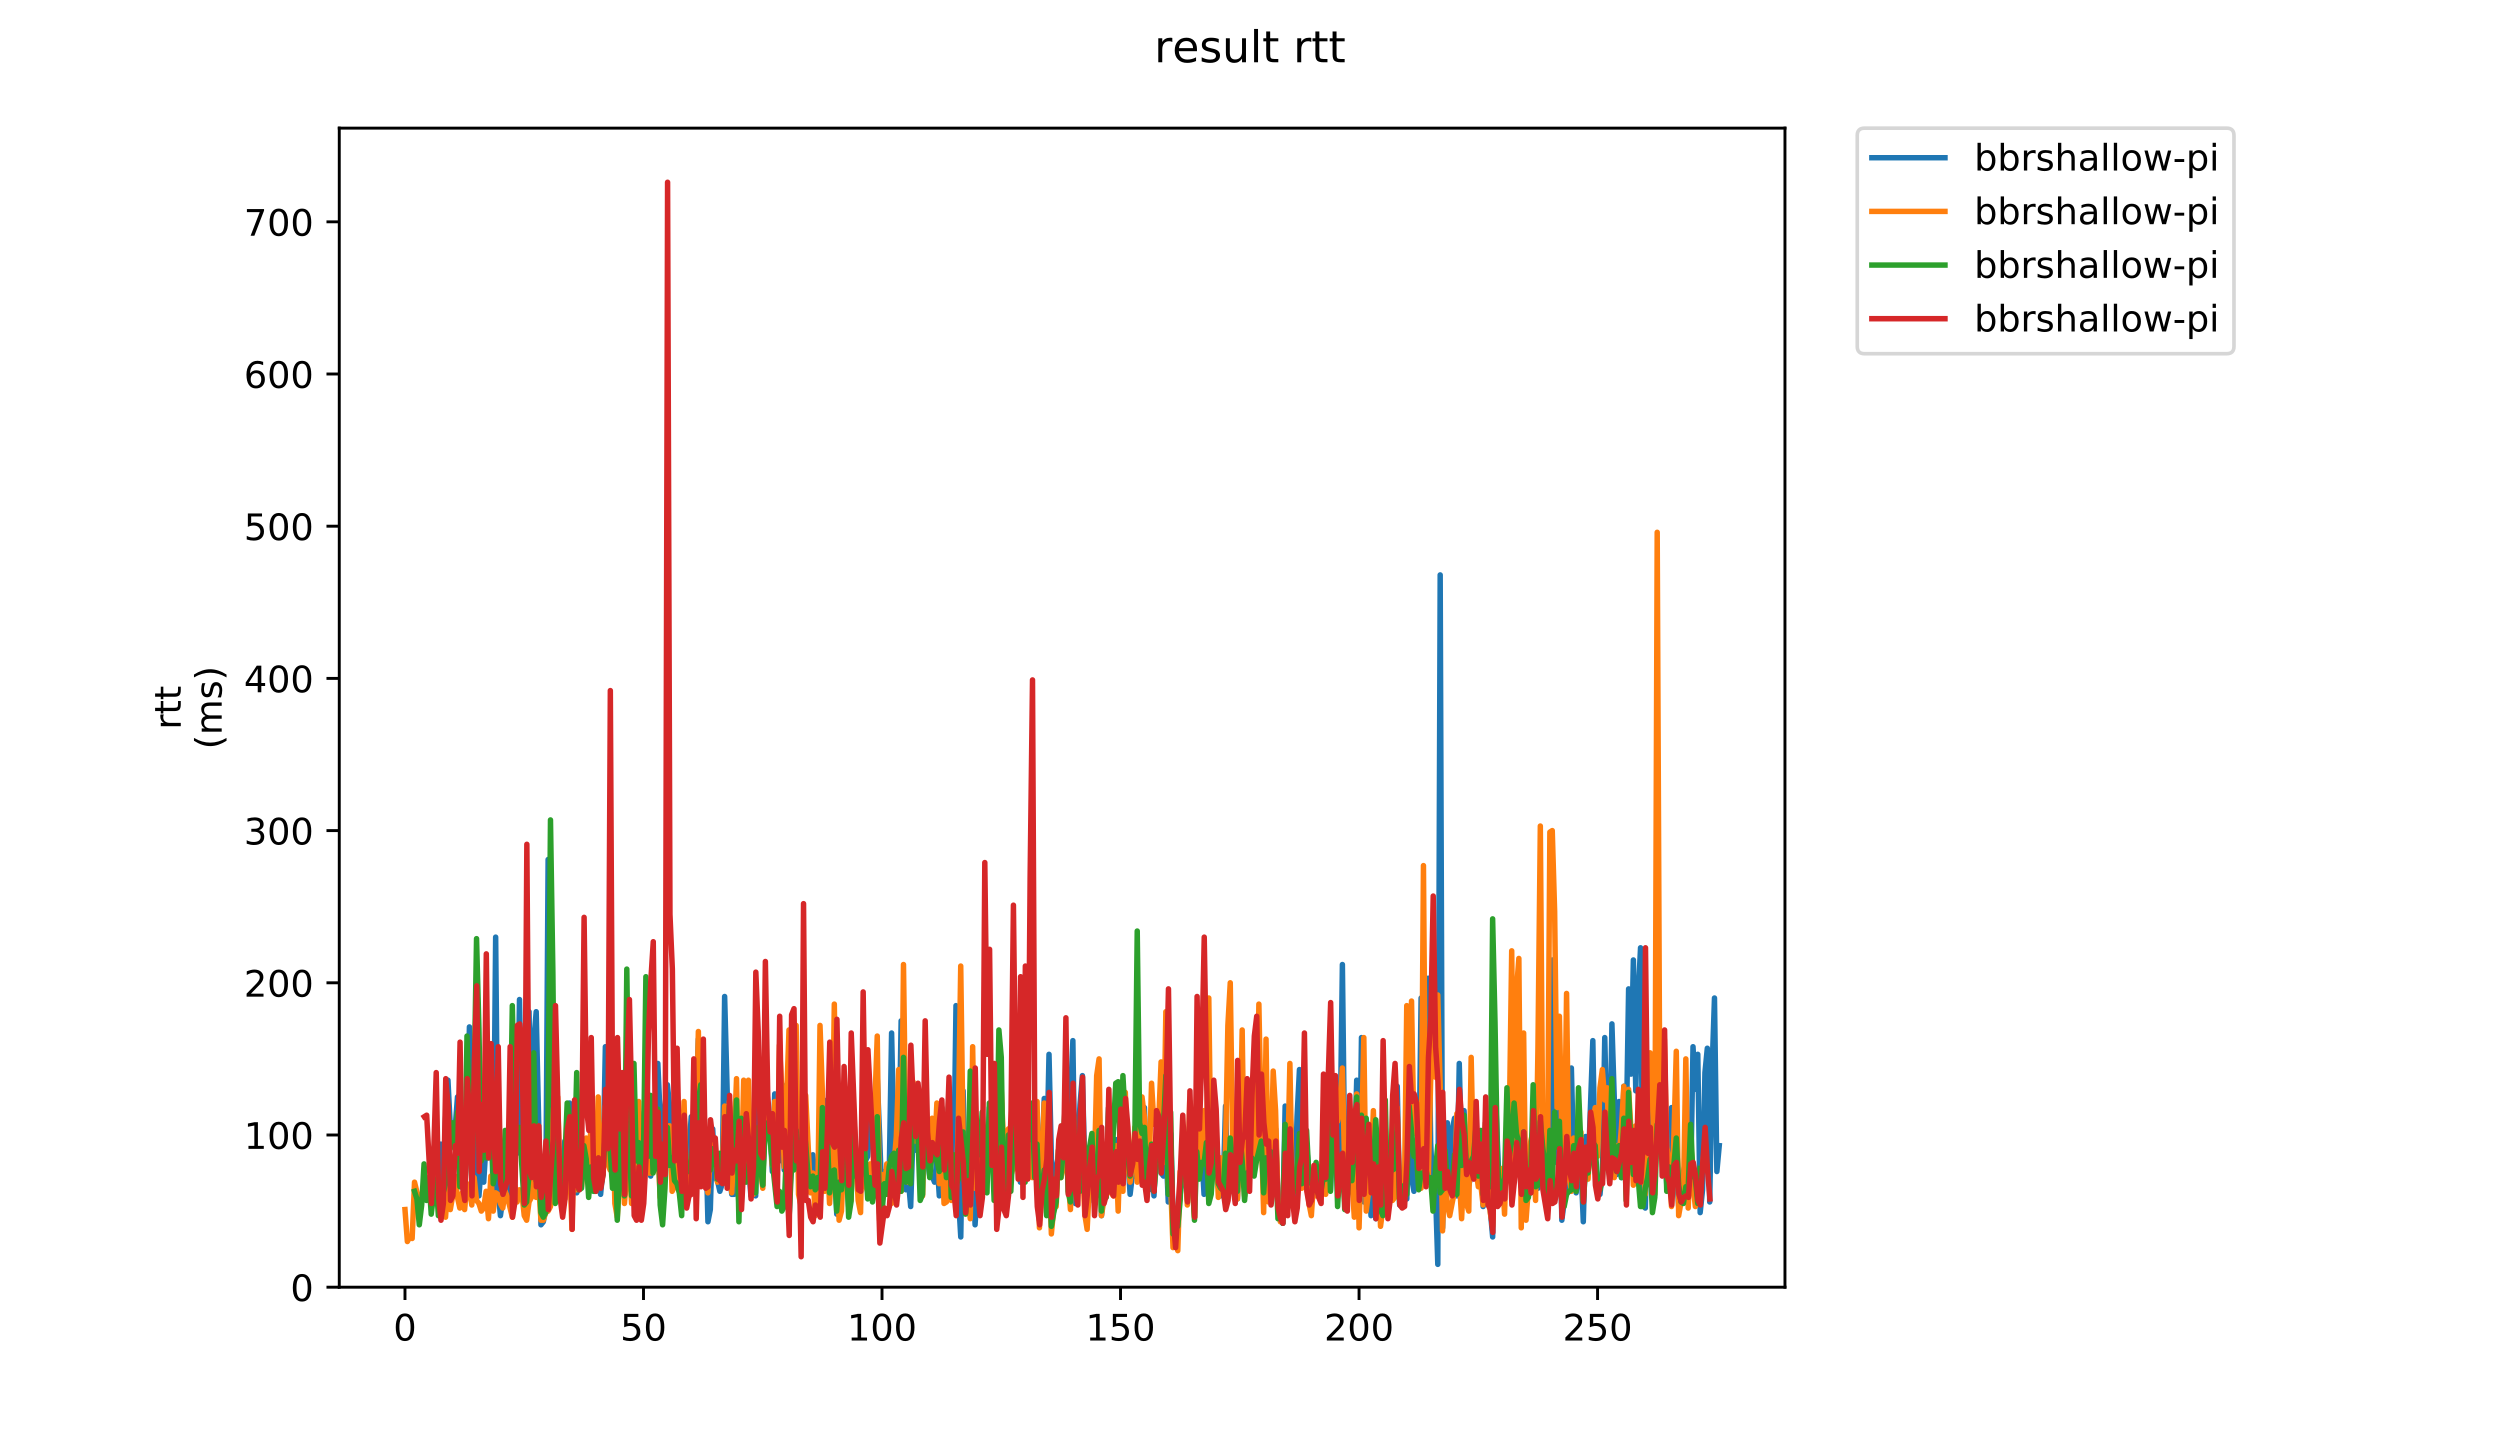 <?xml version="1.0" encoding="utf-8" standalone="no"?>
<!DOCTYPE svg PUBLIC "-//W3C//DTD SVG 1.1//EN"
  "http://www.w3.org/Graphics/SVG/1.1/DTD/svg11.dtd">
<!-- Created with matplotlib (https://matplotlib.org/) -->
<svg height="396pt" version="1.1" viewBox="0 0 684 396" width="684pt" xmlns="http://www.w3.org/2000/svg" xmlns:xlink="http://www.w3.org/1999/xlink">
 <defs>
  <style type="text/css">
*{stroke-linecap:butt;stroke-linejoin:round;}
  </style>
 </defs>
 <g id="figure_1">
  <g id="patch_1">
   <path d="M 0 396 
L 684 396 
L 684 0 
L 0 0 
z
" style="fill:#ffffff;"/>
  </g>
  <g id="axes_1">
   <g id="patch_2">
    <path d="M 92.824 352.174 
L 488.365 352.174 
L 488.365 35.062 
L 92.824 35.062 
z
" style="fill:#ffffff;"/>
   </g>
   <g id="matplotlib.axis_1">
    <g id="xtick_1">
     <g id="line2d_1">
      <defs>
       <path d="M 0 0 
L 0 3.5 
" id="md4a6c8330c" style="stroke:#000000;stroke-width:0.8;"/>
      </defs>
      <g>
       <use style="stroke:#000000;stroke-width:0.8;" x="110.803" xlink:href="#md4a6c8330c" y="352.174"/>
      </g>
     </g>
     <g id="text_1">
      <!-- 0 -->
      <defs>
       <path d="M 31.781 66.406 
Q 24.172 66.406 20.328 58.906 
Q 16.5 51.422 16.5 36.375 
Q 16.5 21.391 20.328 13.891 
Q 24.172 6.391 31.781 6.391 
Q 39.453 6.391 43.281 13.891 
Q 47.125 21.391 47.125 36.375 
Q 47.125 51.422 43.281 58.906 
Q 39.453 66.406 31.781 66.406 
z
M 31.781 74.219 
Q 44.047 74.219 50.516 64.516 
Q 56.984 54.828 56.984 36.375 
Q 56.984 17.969 50.516 8.266 
Q 44.047 -1.422 31.781 -1.422 
Q 19.531 -1.422 13.062 8.266 
Q 6.594 17.969 6.594 36.375 
Q 6.594 54.828 13.062 64.516 
Q 19.531 74.219 31.781 74.219 
z
" id="DejaVuSans-48"/>
      </defs>
      <g transform="translate(107.622 366.773)scale(0.1 -0.1)">
       <use xlink:href="#DejaVuSans-48"/>
      </g>
     </g>
    </g>
    <g id="xtick_2">
     <g id="line2d_2">
      <g>
       <use style="stroke:#000000;stroke-width:0.8;" x="176.061" xlink:href="#md4a6c8330c" y="352.174"/>
      </g>
     </g>
     <g id="text_2">
      <!-- 50 -->
      <defs>
       <path d="M 10.797 72.906 
L 49.516 72.906 
L 49.516 64.594 
L 19.828 64.594 
L 19.828 46.734 
Q 21.969 47.469 24.109 47.828 
Q 26.266 48.188 28.422 48.188 
Q 40.625 48.188 47.75 41.5 
Q 54.891 34.812 54.891 23.391 
Q 54.891 11.625 47.562 5.094 
Q 40.234 -1.422 26.906 -1.422 
Q 22.312 -1.422 17.547 -0.641 
Q 12.797 0.141 7.719 1.703 
L 7.719 11.625 
Q 12.109 9.234 16.797 8.062 
Q 21.484 6.891 26.703 6.891 
Q 35.156 6.891 40.078 11.328 
Q 45.016 15.766 45.016 23.391 
Q 45.016 31 40.078 35.438 
Q 35.156 39.891 26.703 39.891 
Q 22.75 39.891 18.812 39.016 
Q 14.891 38.141 10.797 36.281 
z
" id="DejaVuSans-53"/>
      </defs>
      <g transform="translate(169.699 366.773)scale(0.1 -0.1)">
       <use xlink:href="#DejaVuSans-53"/>
       <use x="63.623" xlink:href="#DejaVuSans-48"/>
      </g>
     </g>
    </g>
    <g id="xtick_3">
     <g id="line2d_3">
      <g>
       <use style="stroke:#000000;stroke-width:0.8;" x="241.32" xlink:href="#md4a6c8330c" y="352.174"/>
      </g>
     </g>
     <g id="text_3">
      <!-- 100 -->
      <defs>
       <path d="M 12.406 8.297 
L 28.516 8.297 
L 28.516 63.922 
L 10.984 60.406 
L 10.984 69.391 
L 28.422 72.906 
L 38.281 72.906 
L 38.281 8.297 
L 54.391 8.297 
L 54.391 0 
L 12.406 0 
z
" id="DejaVuSans-49"/>
      </defs>
      <g transform="translate(231.776 366.773)scale(0.1 -0.1)">
       <use xlink:href="#DejaVuSans-49"/>
       <use x="63.623" xlink:href="#DejaVuSans-48"/>
       <use x="127.246" xlink:href="#DejaVuSans-48"/>
      </g>
     </g>
    </g>
    <g id="xtick_4">
     <g id="line2d_4">
      <g>
       <use style="stroke:#000000;stroke-width:0.8;" x="306.578" xlink:href="#md4a6c8330c" y="352.174"/>
      </g>
     </g>
     <g id="text_4">
      <!-- 150 -->
      <g transform="translate(297.035 366.773)scale(0.1 -0.1)">
       <use xlink:href="#DejaVuSans-49"/>
       <use x="63.623" xlink:href="#DejaVuSans-53"/>
       <use x="127.246" xlink:href="#DejaVuSans-48"/>
      </g>
     </g>
    </g>
    <g id="xtick_5">
     <g id="line2d_5">
      <g>
       <use style="stroke:#000000;stroke-width:0.8;" x="371.837" xlink:href="#md4a6c8330c" y="352.174"/>
      </g>
     </g>
     <g id="text_5">
      <!-- 200 -->
      <defs>
       <path d="M 19.188 8.297 
L 53.609 8.297 
L 53.609 0 
L 7.328 0 
L 7.328 8.297 
Q 12.938 14.109 22.625 23.891 
Q 32.328 33.688 34.812 36.531 
Q 39.547 41.844 41.422 45.531 
Q 43.312 49.219 43.312 52.781 
Q 43.312 58.594 39.234 62.25 
Q 35.156 65.922 28.609 65.922 
Q 23.969 65.922 18.812 64.312 
Q 13.672 62.703 7.812 59.422 
L 7.812 69.391 
Q 13.766 71.781 18.938 73 
Q 24.125 74.219 28.422 74.219 
Q 39.75 74.219 46.484 68.547 
Q 53.219 62.891 53.219 53.422 
Q 53.219 48.922 51.531 44.891 
Q 49.859 40.875 45.406 35.406 
Q 44.188 33.984 37.641 27.219 
Q 31.109 20.453 19.188 8.297 
z
" id="DejaVuSans-50"/>
      </defs>
      <g transform="translate(362.293 366.773)scale(0.1 -0.1)">
       <use xlink:href="#DejaVuSans-50"/>
       <use x="63.623" xlink:href="#DejaVuSans-48"/>
       <use x="127.246" xlink:href="#DejaVuSans-48"/>
      </g>
     </g>
    </g>
    <g id="xtick_6">
     <g id="line2d_6">
      <g>
       <use style="stroke:#000000;stroke-width:0.8;" x="437.095" xlink:href="#md4a6c8330c" y="352.174"/>
      </g>
     </g>
     <g id="text_6">
      <!-- 250 -->
      <g transform="translate(427.551 366.773)scale(0.1 -0.1)">
       <use xlink:href="#DejaVuSans-50"/>
       <use x="63.623" xlink:href="#DejaVuSans-53"/>
       <use x="127.246" xlink:href="#DejaVuSans-48"/>
      </g>
     </g>
    </g>
   </g>
   <g id="matplotlib.axis_2">
    <g id="ytick_1">
     <g id="line2d_7">
      <defs>
       <path d="M 0 0 
L -3.5 0 
" id="md1b9d4911b" style="stroke:#000000;stroke-width:0.8;"/>
      </defs>
      <g>
       <use style="stroke:#000000;stroke-width:0.8;" x="92.824" xlink:href="#md1b9d4911b" y="352.174"/>
      </g>
     </g>
     <g id="text_7">
      <!-- 0 -->
      <g transform="translate(79.461 355.973)scale(0.1 -0.1)">
       <use xlink:href="#DejaVuSans-48"/>
      </g>
     </g>
    </g>
    <g id="ytick_2">
     <g id="line2d_8">
      <g>
       <use style="stroke:#000000;stroke-width:0.8;" x="92.824" xlink:href="#md1b9d4911b" y="310.534"/>
      </g>
     </g>
     <g id="text_8">
      <!-- 100 -->
      <g transform="translate(66.736 314.333)scale(0.1 -0.1)">
       <use xlink:href="#DejaVuSans-49"/>
       <use x="63.623" xlink:href="#DejaVuSans-48"/>
       <use x="127.246" xlink:href="#DejaVuSans-48"/>
      </g>
     </g>
    </g>
    <g id="ytick_3">
     <g id="line2d_9">
      <g>
       <use style="stroke:#000000;stroke-width:0.8;" x="92.824" xlink:href="#md1b9d4911b" y="268.894"/>
      </g>
     </g>
     <g id="text_9">
      <!-- 200 -->
      <g transform="translate(66.736 272.693)scale(0.1 -0.1)">
       <use xlink:href="#DejaVuSans-50"/>
       <use x="63.623" xlink:href="#DejaVuSans-48"/>
       <use x="127.246" xlink:href="#DejaVuSans-48"/>
      </g>
     </g>
    </g>
    <g id="ytick_4">
     <g id="line2d_10">
      <g>
       <use style="stroke:#000000;stroke-width:0.8;" x="92.824" xlink:href="#md1b9d4911b" y="227.253"/>
      </g>
     </g>
     <g id="text_10">
      <!-- 300 -->
      <defs>
       <path d="M 40.578 39.312 
Q 47.656 37.797 51.625 33 
Q 55.609 28.219 55.609 21.188 
Q 55.609 10.406 48.188 4.484 
Q 40.766 -1.422 27.094 -1.422 
Q 22.516 -1.422 17.656 -0.516 
Q 12.797 0.391 7.625 2.203 
L 7.625 11.719 
Q 11.719 9.328 16.594 8.109 
Q 21.484 6.891 26.812 6.891 
Q 36.078 6.891 40.938 10.547 
Q 45.797 14.203 45.797 21.188 
Q 45.797 27.641 41.281 31.266 
Q 36.766 34.906 28.719 34.906 
L 20.219 34.906 
L 20.219 43.016 
L 29.109 43.016 
Q 36.375 43.016 40.234 45.922 
Q 44.094 48.828 44.094 54.297 
Q 44.094 59.906 40.109 62.906 
Q 36.141 65.922 28.719 65.922 
Q 24.656 65.922 20.016 65.031 
Q 15.375 64.156 9.812 62.312 
L 9.812 71.094 
Q 15.438 72.656 20.344 73.438 
Q 25.25 74.219 29.594 74.219 
Q 40.828 74.219 47.359 69.109 
Q 53.906 64.016 53.906 55.328 
Q 53.906 49.266 50.438 45.094 
Q 46.969 40.922 40.578 39.312 
z
" id="DejaVuSans-51"/>
      </defs>
      <g transform="translate(66.736 231.053)scale(0.1 -0.1)">
       <use xlink:href="#DejaVuSans-51"/>
       <use x="63.623" xlink:href="#DejaVuSans-48"/>
       <use x="127.246" xlink:href="#DejaVuSans-48"/>
      </g>
     </g>
    </g>
    <g id="ytick_5">
     <g id="line2d_11">
      <g>
       <use style="stroke:#000000;stroke-width:0.8;" x="92.824" xlink:href="#md1b9d4911b" y="185.613"/>
      </g>
     </g>
     <g id="text_11">
      <!-- 400 -->
      <defs>
       <path d="M 37.797 64.312 
L 12.891 25.391 
L 37.797 25.391 
z
M 35.203 72.906 
L 47.609 72.906 
L 47.609 25.391 
L 58.016 25.391 
L 58.016 17.188 
L 47.609 17.188 
L 47.609 0 
L 37.797 0 
L 37.797 17.188 
L 4.891 17.188 
L 4.891 26.703 
z
" id="DejaVuSans-52"/>
      </defs>
      <g transform="translate(66.736 189.412)scale(0.1 -0.1)">
       <use xlink:href="#DejaVuSans-52"/>
       <use x="63.623" xlink:href="#DejaVuSans-48"/>
       <use x="127.246" xlink:href="#DejaVuSans-48"/>
      </g>
     </g>
    </g>
    <g id="ytick_6">
     <g id="line2d_12">
      <g>
       <use style="stroke:#000000;stroke-width:0.8;" x="92.824" xlink:href="#md1b9d4911b" y="143.973"/>
      </g>
     </g>
     <g id="text_12">
      <!-- 500 -->
      <g transform="translate(66.736 147.772)scale(0.1 -0.1)">
       <use xlink:href="#DejaVuSans-53"/>
       <use x="63.623" xlink:href="#DejaVuSans-48"/>
       <use x="127.246" xlink:href="#DejaVuSans-48"/>
      </g>
     </g>
    </g>
    <g id="ytick_7">
     <g id="line2d_13">
      <g>
       <use style="stroke:#000000;stroke-width:0.8;" x="92.824" xlink:href="#md1b9d4911b" y="102.332"/>
      </g>
     </g>
     <g id="text_13">
      <!-- 600 -->
      <defs>
       <path d="M 33.016 40.375 
Q 26.375 40.375 22.484 35.828 
Q 18.609 31.297 18.609 23.391 
Q 18.609 15.531 22.484 10.953 
Q 26.375 6.391 33.016 6.391 
Q 39.656 6.391 43.531 10.953 
Q 47.406 15.531 47.406 23.391 
Q 47.406 31.297 43.531 35.828 
Q 39.656 40.375 33.016 40.375 
z
M 52.594 71.297 
L 52.594 62.312 
Q 48.875 64.062 45.094 64.984 
Q 41.312 65.922 37.594 65.922 
Q 27.828 65.922 22.672 59.328 
Q 17.531 52.734 16.797 39.406 
Q 19.672 43.656 24.016 45.922 
Q 28.375 48.188 33.594 48.188 
Q 44.578 48.188 50.953 41.516 
Q 57.328 34.859 57.328 23.391 
Q 57.328 12.156 50.688 5.359 
Q 44.047 -1.422 33.016 -1.422 
Q 20.359 -1.422 13.672 8.266 
Q 6.984 17.969 6.984 36.375 
Q 6.984 53.656 15.188 63.938 
Q 23.391 74.219 37.203 74.219 
Q 40.922 74.219 44.703 73.484 
Q 48.484 72.75 52.594 71.297 
z
" id="DejaVuSans-54"/>
      </defs>
      <g transform="translate(66.736 106.132)scale(0.1 -0.1)">
       <use xlink:href="#DejaVuSans-54"/>
       <use x="63.623" xlink:href="#DejaVuSans-48"/>
       <use x="127.246" xlink:href="#DejaVuSans-48"/>
      </g>
     </g>
    </g>
    <g id="ytick_8">
     <g id="line2d_14">
      <g>
       <use style="stroke:#000000;stroke-width:0.8;" x="92.824" xlink:href="#md1b9d4911b" y="60.692"/>
      </g>
     </g>
     <g id="text_14">
      <!-- 700 -->
      <defs>
       <path d="M 8.203 72.906 
L 55.078 72.906 
L 55.078 68.703 
L 28.609 0 
L 18.312 0 
L 43.219 64.594 
L 8.203 64.594 
z
" id="DejaVuSans-55"/>
      </defs>
      <g transform="translate(66.736 64.491)scale(0.1 -0.1)">
       <use xlink:href="#DejaVuSans-55"/>
       <use x="63.623" xlink:href="#DejaVuSans-48"/>
       <use x="127.246" xlink:href="#DejaVuSans-48"/>
      </g>
     </g>
    </g>
    <g id="text_15">
     <!-- rtt -->
     <defs>
      <path d="M 41.109 46.297 
Q 39.594 47.172 37.812 47.578 
Q 36.031 48 33.891 48 
Q 26.266 48 22.188 43.047 
Q 18.109 38.094 18.109 28.812 
L 18.109 0 
L 9.078 0 
L 9.078 54.688 
L 18.109 54.688 
L 18.109 46.188 
Q 20.953 51.172 25.484 53.578 
Q 30.031 56 36.531 56 
Q 37.453 56 38.578 55.875 
Q 39.703 55.766 41.062 55.516 
z
" id="DejaVuSans-114"/>
      <path d="M 18.312 70.219 
L 18.312 54.688 
L 36.812 54.688 
L 36.812 47.703 
L 18.312 47.703 
L 18.312 18.016 
Q 18.312 11.328 20.141 9.422 
Q 21.969 7.516 27.594 7.516 
L 36.812 7.516 
L 36.812 0 
L 27.594 0 
Q 17.188 0 13.234 3.875 
Q 9.281 7.766 9.281 18.016 
L 9.281 47.703 
L 2.688 47.703 
L 2.688 54.688 
L 9.281 54.688 
L 9.281 70.219 
z
" id="DejaVuSans-116"/>
     </defs>
     <g transform="translate(49.459 199.594)rotate(-90)scale(0.1 -0.1)">
      <use xlink:href="#DejaVuSans-114"/>
      <use x="41.113" xlink:href="#DejaVuSans-116"/>
      <use x="80.322" xlink:href="#DejaVuSans-116"/>
     </g>
     <!-- (ms) -->
     <defs>
      <path d="M 31 75.875 
Q 24.469 64.656 21.281 53.656 
Q 18.109 42.672 18.109 31.391 
Q 18.109 20.125 21.312 9.062 
Q 24.516 -2 31 -13.188 
L 23.188 -13.188 
Q 15.875 -1.703 12.234 9.375 
Q 8.594 20.453 8.594 31.391 
Q 8.594 42.281 12.203 53.312 
Q 15.828 64.359 23.188 75.875 
z
" id="DejaVuSans-40"/>
      <path d="M 52 44.188 
Q 55.375 50.25 60.062 53.125 
Q 64.75 56 71.094 56 
Q 79.641 56 84.281 50.016 
Q 88.922 44.047 88.922 33.016 
L 88.922 0 
L 79.891 0 
L 79.891 32.719 
Q 79.891 40.578 77.094 44.375 
Q 74.312 48.188 68.609 48.188 
Q 61.625 48.188 57.562 43.547 
Q 53.516 38.922 53.516 30.906 
L 53.516 0 
L 44.484 0 
L 44.484 32.719 
Q 44.484 40.625 41.703 44.406 
Q 38.922 48.188 33.109 48.188 
Q 26.219 48.188 22.156 43.531 
Q 18.109 38.875 18.109 30.906 
L 18.109 0 
L 9.078 0 
L 9.078 54.688 
L 18.109 54.688 
L 18.109 46.188 
Q 21.188 51.219 25.484 53.609 
Q 29.781 56 35.688 56 
Q 41.656 56 45.828 52.969 
Q 50 49.953 52 44.188 
z
" id="DejaVuSans-109"/>
      <path d="M 44.281 53.078 
L 44.281 44.578 
Q 40.484 46.531 36.375 47.5 
Q 32.281 48.484 27.875 48.484 
Q 21.188 48.484 17.844 46.438 
Q 14.5 44.391 14.5 40.281 
Q 14.5 37.156 16.891 35.375 
Q 19.281 33.594 26.516 31.984 
L 29.594 31.297 
Q 39.156 29.25 43.188 25.516 
Q 47.219 21.781 47.219 15.094 
Q 47.219 7.469 41.188 3.016 
Q 35.156 -1.422 24.609 -1.422 
Q 20.219 -1.422 15.453 -0.562 
Q 10.688 0.297 5.422 2 
L 5.422 11.281 
Q 10.406 8.688 15.234 7.391 
Q 20.062 6.109 24.812 6.109 
Q 31.156 6.109 34.562 8.281 
Q 37.984 10.453 37.984 14.406 
Q 37.984 18.062 35.516 20.016 
Q 33.062 21.969 24.703 23.781 
L 21.578 24.516 
Q 13.234 26.266 9.516 29.906 
Q 5.812 33.547 5.812 39.891 
Q 5.812 47.609 11.281 51.797 
Q 16.75 56 26.812 56 
Q 31.781 56 36.172 55.266 
Q 40.578 54.547 44.281 53.078 
z
" id="DejaVuSans-115"/>
      <path d="M 8.016 75.875 
L 15.828 75.875 
Q 23.141 64.359 26.781 53.312 
Q 30.422 42.281 30.422 31.391 
Q 30.422 20.453 26.781 9.375 
Q 23.141 -1.703 15.828 -13.188 
L 8.016 -13.188 
Q 14.5 -2 17.703 9.062 
Q 20.906 20.125 20.906 31.391 
Q 20.906 42.672 17.703 53.656 
Q 14.5 64.656 8.016 75.875 
z
" id="DejaVuSans-41"/>
     </defs>
     <g transform="translate(60.657 204.995)rotate(-90)scale(0.1 -0.1)">
      <use xlink:href="#DejaVuSans-40"/>
      <use x="39.014" xlink:href="#DejaVuSans-109"/>
      <use x="136.426" xlink:href="#DejaVuSans-115"/>
      <use x="188.525" xlink:href="#DejaVuSans-41"/>
     </g>
    </g>
   </g>
   <g id="line2d_15">
    <path clip-path="url(#pfd2c8f01d0)" d="M 118.643 319.278 
L 119.296 324.275 
L 119.948 327.606 
L 120.601 313.032 
L 121.254 324.692 
L 121.906 305.953 
L 122.559 295.543 
L 123.211 308.452 
L 123.864 313.449 
L 124.516 308.868 
L 125.169 300.124 
L 125.822 322.61 
L 126.474 313.449 
L 127.127 325.108 
L 127.779 312.616 
L 128.432 280.969 
L 129.085 315.947 
L 129.737 304.288 
L 131.042 327.19 
L 131.695 318.446 
L 132.347 323.442 
L 133.653 301.789 
L 134.305 304.288 
L 134.958 326.357 
L 135.61 256.401 
L 136.263 325.524 
L 136.916 332.603 
L 137.568 328.023 
L 138.221 311.783 
L 138.873 320.528 
L 139.526 326.774 
L 140.178 308.035 
L 140.831 294.294 
L 141.484 315.531 
L 142.136 273.474 
L 142.789 310.117 
L 143.441 327.19 
L 144.094 322.61 
L 144.747 276.805 
L 145.399 317.196 
L 146.052 284.717 
L 146.704 276.805 
L 148.01 335.102 
L 148.662 334.269 
L 149.315 330.105 
L 149.967 235.165 
L 150.62 238.913 
L 151.272 311.783 
L 151.925 317.196 
L 152.578 310.95 
L 153.23 321.36 
L 153.883 320.944 
L 154.535 312.199 
L 155.188 311.367 
L 155.841 301.789 
L 156.493 330.521 
L 157.146 304.704 
L 157.798 326.357 
L 159.103 320.944 
L 160.409 313.032 
L 161.061 323.859 
L 161.714 312.616 
L 162.366 305.121 
L 163.019 321.777 
L 163.672 311.367 
L 164.324 326.774 
L 164.977 319.695 
L 165.629 286.383 
L 166.282 315.947 
L 166.934 315.114 
L 167.587 294.711 
L 168.24 318.862 
L 168.892 325.524 
L 169.545 310.117 
L 170.197 305.953 
L 170.85 327.19 
L 171.503 321.777 
L 172.155 322.193 
L 172.808 320.944 
L 173.46 328.023 
L 174.113 318.446 
L 174.765 304.288 
L 175.418 313.449 
L 176.071 310.534 
L 176.723 298.042 
L 177.376 318.446 
L 178.028 321.777 
L 178.681 304.704 
L 179.334 316.78 
L 179.986 290.963 
L 180.639 305.953 
L 181.291 326.774 
L 181.944 302.622 
L 182.596 296.793 
L 183.249 303.039 
L 183.902 319.278 
L 184.554 315.114 
L 185.207 298.042 
L 185.859 320.528 
L 186.512 330.105 
L 187.165 304.288 
L 187.817 320.111 
L 188.47 315.114 
L 189.122 305.537 
L 189.775 315.947 
L 190.427 302.206 
L 191.08 284.3 
L 191.733 302.622 
L 192.385 312.199 
L 193.038 308.868 
L 193.69 334.269 
L 194.343 330.938 
L 194.996 308.868 
L 195.648 322.193 
L 196.301 323.026 
L 196.953 325.941 
L 197.606 323.859 
L 198.258 272.641 
L 199.564 321.36 
L 200.216 326.774 
L 200.869 326.774 
L 201.521 310.534 
L 202.174 330.521 
L 202.827 328.856 
L 203.479 303.871 
L 204.132 319.695 
L 204.784 318.029 
L 205.437 327.19 
L 206.09 325.108 
L 206.742 327.19 
L 207.395 294.711 
L 208.047 314.281 
L 208.7 324.275 
L 209.352 299.291 
L 210.005 309.701 
L 210.658 309.285 
L 211.31 320.528 
L 211.963 299.291 
L 212.615 315.947 
L 213.268 317.613 
L 213.921 310.95 
L 214.573 320.111 
L 215.226 296.793 
L 215.878 333.852 
L 216.531 314.698 
L 217.183 314.698 
L 217.836 303.455 
L 218.489 310.95 
L 219.141 331.77 
L 219.794 315.114 
L 220.446 320.528 
L 221.099 319.695 
L 221.752 324.275 
L 222.404 315.947 
L 223.057 324.275 
L 223.709 324.275 
L 224.362 323.859 
L 225.014 310.95 
L 225.667 313.449 
L 226.32 300.957 
L 226.972 318.029 
L 227.625 323.859 
L 228.277 314.281 
L 228.93 332.187 
L 229.583 331.354 
L 230.235 326.357 
L 230.888 313.032 
L 231.54 316.364 
L 232.193 330.105 
L 232.845 328.023 
L 233.498 309.701 
L 234.151 316.364 
L 234.803 321.36 
L 235.456 317.613 
L 236.108 309.701 
L 236.761 317.613 
L 237.414 316.364 
L 238.066 306.786 
L 238.719 308.035 
L 239.371 315.947 
L 240.024 295.127 
L 240.676 310.95 
L 241.329 329.688 
L 241.982 320.528 
L 242.634 323.859 
L 243.287 321.36 
L 243.939 282.635 
L 244.592 311.783 
L 245.245 324.275 
L 245.897 319.695 
L 246.55 279.304 
L 247.202 307.619 
L 247.855 325.524 
L 248.507 322.61 
L 249.16 330.105 
L 249.813 309.701 
L 250.465 314.698 
L 251.118 297.209 
L 251.77 319.278 
L 252.423 316.78 
L 253.076 304.288 
L 253.728 316.364 
L 254.381 321.777 
L 255.033 321.777 
L 255.686 323.442 
L 256.339 317.196 
L 256.991 327.19 
L 257.644 303.039 
L 258.296 323.859 
L 258.949 316.78 
L 259.601 314.281 
L 260.254 319.695 
L 260.907 322.61 
L 261.559 275.14 
L 262.212 327.19 
L 262.864 338.433 
L 263.517 298.458 
L 264.17 328.856 
L 264.822 325.108 
L 265.475 331.77 
L 266.127 316.364 
L 266.78 335.102 
L 267.432 324.275 
L 268.085 330.938 
L 268.738 313.449 
L 269.39 319.695 
L 270.043 322.61 
L 270.695 303.039 
L 271.348 307.619 
L 272.001 324.692 
L 272.653 323.859 
L 273.306 325.108 
L 273.958 301.373 
L 274.611 329.272 
L 275.916 310.117 
L 276.569 319.278 
L 277.221 318.029 
L 277.874 305.537 
L 279.179 323.442 
L 279.832 314.698 
L 280.484 303.871 
L 281.137 298.458 
L 281.789 310.117 
L 282.442 317.196 
L 283.094 321.36 
L 283.747 304.704 
L 284.4 333.852 
L 285.705 300.54 
L 286.357 318.446 
L 287.01 288.465 
L 287.663 317.196 
L 288.315 320.111 
L 288.968 323.859 
L 289.62 318.029 
L 290.273 320.944 
L 290.925 311.783 
L 291.578 310.534 
L 292.231 315.947 
L 293.536 284.717 
L 294.188 329.272 
L 294.841 313.865 
L 295.494 302.206 
L 296.146 294.294 
L 296.799 320.111 
L 297.451 322.61 
L 298.104 315.114 
L 298.756 313.865 
L 299.409 325.524 
L 300.062 319.278 
L 300.714 301.373 
L 301.367 332.603 
L 302.019 325.524 
L 302.672 326.357 
L 303.325 303.039 
L 303.977 325.108 
L 304.63 320.528 
L 305.282 311.783 
L 305.935 327.19 
L 306.587 303.455 
L 307.24 318.446 
L 307.893 303.455 
L 308.545 316.78 
L 309.198 326.774 
L 309.85 321.36 
L 310.503 314.698 
L 311.156 322.193 
L 311.808 310.534 
L 312.461 315.114 
L 313.113 303.039 
L 313.766 325.524 
L 314.419 325.524 
L 315.071 313.865 
L 315.724 327.19 
L 316.376 313.449 
L 317.029 304.704 
L 317.681 320.944 
L 318.334 321.777 
L 318.987 313.449 
L 319.639 328.856 
L 320.292 310.117 
L 320.944 333.02 
L 321.597 331.77 
L 322.25 333.436 
L 322.902 325.524 
L 323.555 320.528 
L 324.207 321.777 
L 324.86 328.439 
L 325.512 312.199 
L 326.818 323.859 
L 327.47 312.199 
L 328.123 320.528 
L 328.775 315.114 
L 329.428 326.774 
L 330.081 310.95 
L 330.733 325.108 
L 331.386 325.524 
L 332.038 303.455 
L 332.691 310.534 
L 333.343 324.692 
L 333.996 327.19 
L 334.649 325.941 
L 335.301 302.622 
L 335.954 327.19 
L 336.606 315.531 
L 337.259 319.278 
L 337.912 325.524 
L 338.564 328.023 
L 339.217 304.288 
L 339.869 316.364 
L 340.522 321.777 
L 341.174 312.616 
L 341.827 313.865 
L 342.48 319.278 
L 343.132 320.528 
L 343.785 313.865 
L 344.437 313.865 
L 345.09 312.199 
L 345.743 308.868 
L 346.395 315.114 
L 347.048 313.865 
L 347.7 316.364 
L 348.353 322.61 
L 349.005 308.868 
L 349.658 328.023 
L 350.311 329.272 
L 350.963 334.685 
L 351.616 302.622 
L 352.268 325.108 
L 352.921 304.704 
L 353.574 313.865 
L 354.226 327.19 
L 354.879 305.537 
L 355.531 292.629 
L 356.836 323.026 
L 357.489 313.865 
L 358.142 320.944 
L 359.447 322.61 
L 360.099 322.61 
L 360.752 323.859 
L 361.405 324.692 
L 362.057 320.528 
L 362.71 321.777 
L 363.362 306.37 
L 364.015 325.524 
L 364.667 307.619 
L 365.32 303.455 
L 365.973 323.026 
L 366.625 313.032 
L 367.278 263.897 
L 367.93 318.862 
L 368.583 327.19 
L 369.236 321.777 
L 369.888 325.941 
L 370.541 318.862 
L 371.193 295.543 
L 371.846 332.603 
L 372.499 283.884 
L 373.151 328.856 
L 373.804 322.193 
L 374.456 320.944 
L 375.109 332.603 
L 375.761 322.61 
L 376.414 333.436 
L 377.067 320.944 
L 377.719 331.354 
L 378.372 331.354 
L 379.024 315.947 
L 379.677 332.187 
L 380.33 320.944 
L 380.982 320.111 
L 381.635 312.199 
L 382.287 297.209 
L 382.94 329.688 
L 383.592 324.692 
L 384.245 325.524 
L 384.898 328.023 
L 385.55 302.206 
L 386.203 322.193 
L 386.855 325.941 
L 387.508 314.698 
L 388.161 323.442 
L 388.813 273.058 
L 389.466 320.528 
L 390.118 307.619 
L 390.771 267.644 
L 391.423 312.616 
L 392.076 326.357 
L 392.729 325.524 
L 393.381 345.928 
L 394.034 157.298 
L 394.686 335.934 
L 395.339 307.619 
L 395.992 307.203 
L 396.644 325.108 
L 397.297 309.285 
L 397.949 305.953 
L 398.602 327.19 
L 399.254 290.963 
L 399.907 317.196 
L 400.56 303.871 
L 401.212 316.364 
L 401.865 324.275 
L 402.517 321.36 
L 403.17 315.531 
L 403.823 318.446 
L 404.475 319.278 
L 405.128 313.032 
L 405.78 330.105 
L 406.433 316.78 
L 407.085 326.357 
L 407.738 330.938 
L 408.391 338.433 
L 409.043 296.793 
L 410.348 328.856 
L 411.001 320.528 
L 411.654 320.528 
L 412.306 318.029 
L 412.959 303.871 
L 413.611 320.111 
L 414.264 297.209 
L 414.916 298.042 
L 415.569 293.461 
L 416.222 317.196 
L 416.874 305.121 
L 417.527 323.442 
L 418.179 324.692 
L 418.832 326.357 
L 419.485 320.528 
L 420.137 311.367 
L 420.79 325.108 
L 421.442 313.865 
L 422.095 307.619 
L 422.748 323.859 
L 423.4 327.606 
L 424.705 262.648 
L 425.358 318.029 
L 426.01 314.698 
L 426.663 298.875 
L 427.316 333.852 
L 428.621 323.442 
L 429.273 310.95 
L 429.926 292.212 
L 430.579 318.446 
L 431.231 326.357 
L 431.884 316.78 
L 432.536 318.446 
L 433.189 334.269 
L 433.841 310.95 
L 434.494 320.944 
L 435.799 284.717 
L 436.452 320.528 
L 437.104 324.692 
L 437.757 326.774 
L 438.41 320.111 
L 439.062 283.884 
L 439.715 312.199 
L 440.367 321.36 
L 441.02 280.136 
L 442.325 321.36 
L 442.978 301.373 
L 443.63 322.193 
L 444.283 297.209 
L 444.935 310.534 
L 445.588 270.559 
L 446.241 293.878 
L 446.893 262.648 
L 447.546 298.458 
L 448.198 272.641 
L 448.851 259.316 
L 449.503 328.856 
L 450.156 330.521 
L 450.809 301.789 
L 451.461 318.029 
L 452.114 324.275 
L 452.766 298.458 
L 453.419 309.701 
L 454.072 295.96 
L 454.724 307.619 
L 455.377 310.95 
L 456.029 324.275 
L 456.682 318.862 
L 457.334 303.039 
L 458.64 320.944 
L 459.292 330.105 
L 459.945 328.023 
L 460.597 320.528 
L 461.25 318.029 
L 461.903 317.196 
L 462.555 324.275 
L 463.208 286.383 
L 463.86 298.042 
L 464.513 288.465 
L 465.165 331.77 
L 465.818 325.524 
L 466.471 293.461 
L 467.123 286.799 
L 467.776 328.856 
L 468.428 292.629 
L 469.081 273.058 
L 469.734 320.528 
L 470.386 313.449 
L 470.386 313.449 
" style="fill:none;stroke:#1f77b4;stroke-linecap:square;stroke-width:1.5;"/>
   </g>
   <g id="line2d_16">
    <path clip-path="url(#pfd2c8f01d0)" d="M 110.803 330.938 
L 111.456 339.682 
L 112.108 338.433 
L 112.761 338.849 
L 113.413 323.442 
L 114.719 328.856 
L 115.371 327.606 
L 116.024 323.859 
L 116.676 327.19 
L 117.329 325.941 
L 117.981 327.606 
L 118.634 318.446 
L 119.287 326.357 
L 119.939 328.023 
L 120.592 330.105 
L 121.244 328.023 
L 121.897 333.02 
L 122.55 323.442 
L 123.202 330.938 
L 123.855 327.19 
L 124.507 321.777 
L 125.16 327.606 
L 125.812 330.521 
L 126.465 326.357 
L 127.118 330.938 
L 127.77 323.859 
L 128.423 325.108 
L 129.075 329.688 
L 129.728 322.193 
L 130.381 328.439 
L 131.033 329.272 
L 131.686 331.354 
L 132.338 330.521 
L 132.991 325.941 
L 133.644 333.436 
L 134.296 321.777 
L 134.949 331.354 
L 135.601 326.357 
L 136.254 326.774 
L 136.906 329.272 
L 137.559 330.521 
L 138.212 325.941 
L 138.864 327.606 
L 140.169 333.02 
L 140.822 324.275 
L 141.475 328.856 
L 142.127 325.524 
L 142.78 326.357 
L 143.432 332.603 
L 144.085 333.852 
L 144.737 328.856 
L 145.39 327.606 
L 146.043 318.446 
L 146.695 327.606 
L 147.348 323.442 
L 148 333.852 
L 148.653 333.852 
L 149.306 331.77 
L 149.958 331.354 
L 150.611 330.105 
L 151.263 303.455 
L 151.916 315.947 
L 152.568 300.124 
L 153.221 324.692 
L 153.874 321.777 
L 154.526 328.023 
L 155.179 321.36 
L 155.831 316.78 
L 156.484 336.351 
L 157.137 308.452 
L 157.789 325.524 
L 158.442 312.616 
L 159.094 324.692 
L 159.747 315.114 
L 160.399 311.367 
L 161.052 320.944 
L 161.705 307.619 
L 162.357 309.285 
L 163.01 322.193 
L 163.662 300.124 
L 164.315 323.442 
L 164.968 315.531 
L 165.62 302.622 
L 166.273 318.446 
L 166.925 320.111 
L 167.578 301.789 
L 168.23 329.272 
L 168.883 333.02 
L 169.536 321.777 
L 170.188 314.698 
L 170.841 329.272 
L 171.493 320.944 
L 172.146 316.78 
L 172.799 329.272 
L 173.451 322.193 
L 174.104 319.695 
L 174.756 301.373 
L 175.409 323.442 
L 176.061 320.528 
L 176.714 303.871 
L 177.367 320.944 
L 178.019 320.944 
L 178.672 312.616 
L 179.324 318.446 
L 179.977 314.281 
L 180.63 327.606 
L 181.282 328.023 
L 181.935 319.695 
L 182.587 308.035 
L 183.24 308.035 
L 183.893 325.941 
L 184.545 324.692 
L 185.198 316.78 
L 185.85 325.941 
L 186.503 320.111 
L 187.155 301.373 
L 187.808 323.442 
L 188.461 325.108 
L 189.113 320.111 
L 189.766 326.357 
L 190.418 312.199 
L 191.071 282.218 
L 191.724 315.531 
L 192.376 312.199 
L 193.029 313.865 
L 193.681 326.357 
L 194.334 317.196 
L 194.986 310.95 
L 195.639 315.114 
L 196.292 323.442 
L 196.944 319.695 
L 197.597 320.944 
L 198.249 302.622 
L 198.902 320.944 
L 199.555 301.373 
L 200.207 326.357 
L 200.86 312.199 
L 201.512 295.127 
L 202.165 330.521 
L 202.817 323.442 
L 203.47 295.543 
L 204.123 318.446 
L 204.775 295.543 
L 205.428 321.36 
L 206.08 326.774 
L 206.733 323.026 
L 207.386 310.534 
L 208.038 318.862 
L 208.691 325.108 
L 209.343 296.376 
L 209.996 311.367 
L 210.648 308.452 
L 211.301 318.862 
L 211.954 301.373 
L 212.606 323.026 
L 213.259 285.966 
L 213.911 298.458 
L 214.564 319.278 
L 215.869 281.802 
L 216.522 302.622 
L 217.174 311.783 
L 217.827 280.553 
L 218.479 326.774 
L 219.132 329.688 
L 220.437 299.707 
L 221.742 326.357 
L 222.395 320.944 
L 223.048 332.603 
L 223.7 331.354 
L 224.353 280.553 
L 225.005 298.875 
L 225.658 325.941 
L 226.31 314.698 
L 226.963 329.272 
L 227.616 318.862 
L 228.268 274.723 
L 228.921 318.862 
L 229.573 333.852 
L 230.226 331.354 
L 230.879 314.698 
L 231.531 310.95 
L 232.184 328.439 
L 232.836 328.439 
L 233.489 303.455 
L 234.794 328.439 
L 235.447 331.77 
L 236.099 299.707 
L 236.752 324.275 
L 237.404 325.941 
L 238.057 318.446 
L 238.71 326.357 
L 239.362 301.789 
L 240.015 283.468 
L 240.667 333.852 
L 241.32 321.36 
L 241.973 324.692 
L 242.625 318.446 
L 243.93 329.272 
L 244.583 318.862 
L 245.235 310.95 
L 245.888 292.629 
L 246.541 325.941 
L 247.193 263.897 
L 247.846 312.616 
L 248.498 323.442 
L 249.151 319.695 
L 249.804 295.96 
L 250.456 312.199 
L 251.109 308.035 
L 251.761 310.534 
L 252.414 327.19 
L 253.066 302.622 
L 253.719 317.196 
L 254.372 317.196 
L 255.024 305.953 
L 255.677 315.947 
L 256.329 301.789 
L 256.982 323.859 
L 257.635 313.032 
L 258.287 329.272 
L 258.94 328.856 
L 259.592 315.114 
L 260.245 328.439 
L 260.897 325.941 
L 261.55 328.023 
L 262.203 306.786 
L 262.855 264.313 
L 263.508 312.616 
L 264.16 328.856 
L 264.813 328.023 
L 265.466 333.436 
L 266.118 286.383 
L 266.771 325.108 
L 267.423 312.616 
L 268.076 320.111 
L 268.728 318.029 
L 269.381 308.868 
L 270.034 320.528 
L 270.686 308.035 
L 271.339 313.032 
L 271.991 323.026 
L 272.644 323.442 
L 273.297 322.193 
L 273.949 298.458 
L 274.602 313.449 
L 275.254 315.114 
L 275.907 308.868 
L 276.559 321.777 
L 277.212 319.278 
L 277.865 300.54 
L 278.517 316.364 
L 279.17 320.944 
L 279.822 319.695 
L 280.475 320.528 
L 281.128 306.786 
L 281.78 317.196 
L 282.433 322.193 
L 283.085 314.281 
L 283.738 301.373 
L 284.39 335.934 
L 285.696 301.789 
L 286.348 331.77 
L 287.001 317.196 
L 287.653 337.6 
L 288.306 330.521 
L 288.959 330.105 
L 289.611 314.698 
L 290.264 322.193 
L 290.916 319.695 
L 291.569 296.793 
L 292.222 322.61 
L 292.874 330.938 
L 293.527 300.54 
L 294.179 318.446 
L 294.832 318.029 
L 295.484 323.859 
L 296.137 317.196 
L 296.79 332.187 
L 297.442 336.351 
L 298.095 323.026 
L 298.747 325.108 
L 299.4 320.528 
L 300.053 294.294 
L 300.705 289.714 
L 301.358 332.603 
L 302.01 328.439 
L 302.663 325.941 
L 303.315 310.117 
L 303.968 326.357 
L 304.621 327.19 
L 305.273 313.449 
L 305.926 331.354 
L 306.578 309.701 
L 307.231 325.941 
L 307.884 298.875 
L 308.536 318.029 
L 309.189 323.442 
L 309.841 318.446 
L 310.494 308.452 
L 311.146 323.442 
L 311.799 306.37 
L 312.452 300.124 
L 313.104 305.537 
L 313.757 319.695 
L 314.409 319.695 
L 315.062 296.376 
L 315.715 307.619 
L 316.367 305.953 
L 317.02 306.786 
L 317.672 290.547 
L 318.325 318.029 
L 318.977 276.805 
L 319.63 324.275 
L 320.283 323.442 
L 320.935 341.348 
L 321.588 338.016 
L 322.24 342.18 
L 322.893 320.528 
L 323.546 320.528 
L 324.198 317.196 
L 324.851 329.688 
L 325.503 301.373 
L 326.156 323.442 
L 326.808 333.02 
L 327.461 297.209 
L 328.114 320.528 
L 328.766 317.613 
L 329.419 303.871 
L 330.071 316.364 
L 330.724 273.058 
L 331.377 322.61 
L 332.682 312.616 
L 333.334 327.606 
L 333.987 316.78 
L 334.639 324.275 
L 335.292 314.698 
L 335.945 280.553 
L 336.597 268.894 
L 337.25 312.199 
L 337.902 315.947 
L 338.555 328.023 
L 339.208 315.114 
L 339.86 281.802 
L 340.513 327.19 
L 341.165 296.376 
L 341.818 312.616 
L 342.47 320.111 
L 343.123 292.212 
L 343.776 316.78 
L 344.428 274.723 
L 345.081 308.868 
L 345.733 331.77 
L 346.386 284.3 
L 347.039 328.856 
L 347.691 319.695 
L 348.344 293.045 
L 348.996 303.871 
L 349.649 328.023 
L 350.302 334.269 
L 350.954 332.603 
L 351.607 328.023 
L 352.259 320.528 
L 352.912 290.963 
L 353.564 326.774 
L 354.217 321.36 
L 354.87 323.859 
L 355.522 316.364 
L 356.175 325.108 
L 356.827 324.275 
L 357.48 320.944 
L 358.133 329.272 
L 358.785 332.603 
L 359.438 322.61 
L 360.09 327.19 
L 360.743 319.278 
L 361.395 326.774 
L 362.048 319.278 
L 362.701 326.774 
L 363.353 313.865 
L 364.006 320.111 
L 364.658 302.206 
L 365.311 295.543 
L 365.964 306.786 
L 366.616 303.455 
L 367.269 292.212 
L 367.921 319.695 
L 368.574 328.023 
L 369.226 312.199 
L 370.532 333.02 
L 371.184 299.291 
L 371.837 335.934 
L 372.489 313.449 
L 373.142 283.884 
L 373.795 331.354 
L 375.1 320.528 
L 375.752 303.871 
L 376.405 325.524 
L 377.057 316.78 
L 377.71 335.518 
L 378.363 330.521 
L 379.015 308.452 
L 379.668 328.023 
L 380.32 323.442 
L 380.973 328.439 
L 381.626 327.606 
L 382.278 303.039 
L 382.931 325.941 
L 383.583 325.941 
L 384.236 327.606 
L 384.888 275.14 
L 385.541 303.455 
L 386.194 273.89 
L 386.846 310.117 
L 387.499 305.537 
L 388.151 320.528 
L 388.804 325.108 
L 389.457 236.831 
L 390.109 322.61 
L 390.762 323.026 
L 391.414 295.96 
L 392.067 282.635 
L 392.719 294.711 
L 393.372 272.225 
L 394.025 297.209 
L 394.677 336.767 
L 395.33 319.278 
L 395.982 329.688 
L 396.635 332.603 
L 397.94 325.941 
L 398.593 304.704 
L 399.245 322.193 
L 399.898 333.436 
L 400.55 318.862 
L 401.203 329.272 
L 401.856 331.354 
L 402.508 289.297 
L 403.161 319.695 
L 403.813 320.111 
L 404.466 324.692 
L 405.119 323.859 
L 405.771 329.688 
L 406.424 308.452 
L 407.729 331.77 
L 408.382 335.518 
L 409.034 316.364 
L 409.687 329.272 
L 410.339 329.272 
L 410.992 319.695 
L 411.644 332.187 
L 412.297 310.534 
L 412.95 306.786 
L 413.602 260.149 
L 414.255 320.111 
L 414.907 270.976 
L 415.56 262.231 
L 416.213 335.934 
L 416.865 282.635 
L 417.518 333.852 
L 418.17 325.108 
L 418.823 312.199 
L 419.475 309.285 
L 420.128 328.439 
L 420.781 286.799 
L 421.433 226.004 
L 422.086 310.117 
L 422.738 324.692 
L 423.391 320.528 
L 424.044 227.67 
L 424.696 227.253 
L 425.349 249.323 
L 426.001 303.039 
L 426.654 278.054 
L 427.306 309.701 
L 427.959 321.36 
L 428.612 271.808 
L 429.264 321.777 
L 429.917 325.941 
L 430.569 311.367 
L 431.222 323.442 
L 431.875 315.114 
L 432.527 309.701 
L 433.18 328.439 
L 433.832 317.196 
L 434.485 322.61 
L 435.137 311.367 
L 435.79 307.619 
L 436.443 303.039 
L 437.095 316.364 
L 437.748 297.625 
L 438.4 292.629 
L 439.053 300.957 
L 439.706 297.625 
L 440.358 316.78 
L 441.011 318.446 
L 441.663 322.193 
L 442.316 313.449 
L 442.968 316.78 
L 443.621 308.452 
L 444.274 297.209 
L 444.926 316.78 
L 445.579 298.042 
L 446.231 309.285 
L 446.884 324.275 
L 447.537 308.035 
L 448.189 309.701 
L 448.842 316.364 
L 449.494 312.199 
L 450.147 326.774 
L 450.799 291.796 
L 451.452 288.048 
L 452.105 299.291 
L 452.757 326.774 
L 453.41 145.638 
L 454.062 290.547 
L 454.715 311.367 
L 455.368 284.3 
L 456.02 313.865 
L 456.673 317.613 
L 457.325 330.105 
L 457.978 310.95 
L 458.631 287.632 
L 459.283 332.603 
L 459.936 328.856 
L 460.588 327.19 
L 461.241 289.714 
L 461.893 330.521 
L 462.546 311.367 
L 463.199 324.275 
L 463.851 330.105 
L 464.504 328.856 
L 465.156 321.777 
L 465.809 319.695 
L 466.462 312.616 
L 466.462 312.616 
" style="fill:none;stroke:#ff7f0e;stroke-linecap:square;stroke-width:1.5;"/>
   </g>
   <g id="line2d_17">
    <path clip-path="url(#pfd2c8f01d0)" d="M 113.413 325.941 
L 114.066 328.023 
L 114.719 335.102 
L 115.371 329.688 
L 116.024 318.446 
L 116.676 328.439 
L 117.329 322.193 
L 117.981 332.187 
L 118.634 326.774 
L 119.287 322.61 
L 119.939 332.603 
L 120.592 328.023 
L 121.244 326.357 
L 121.897 323.859 
L 122.55 302.206 
L 123.202 314.281 
L 123.855 307.203 
L 124.507 312.199 
L 125.16 304.288 
L 125.812 324.692 
L 126.465 310.534 
L 127.118 323.026 
L 127.77 283.468 
L 129.075 323.026 
L 129.728 295.96 
L 130.381 256.818 
L 131.033 281.386 
L 131.686 317.613 
L 132.338 307.203 
L 132.991 316.78 
L 133.644 316.78 
L 134.296 296.793 
L 134.949 323.859 
L 135.601 319.695 
L 136.254 312.616 
L 136.906 323.026 
L 137.559 324.692 
L 138.212 309.285 
L 138.864 315.531 
L 139.517 317.196 
L 140.169 275.14 
L 140.822 305.953 
L 141.475 310.95 
L 142.127 308.452 
L 143.432 329.688 
L 144.085 328.856 
L 144.737 321.36 
L 145.39 315.947 
L 146.043 288.048 
L 146.695 323.026 
L 147.348 315.531 
L 148 331.77 
L 148.653 333.02 
L 149.306 331.77 
L 149.958 303.871 
L 150.611 224.338 
L 151.263 265.979 
L 151.916 329.272 
L 152.568 316.78 
L 153.221 327.606 
L 153.874 330.105 
L 154.526 317.613 
L 155.179 301.789 
L 155.831 305.537 
L 156.484 319.695 
L 157.137 318.029 
L 157.789 293.461 
L 158.442 325.524 
L 159.094 325.108 
L 159.747 313.449 
L 160.399 317.196 
L 161.052 327.606 
L 161.705 319.278 
L 162.357 325.941 
L 163.01 325.941 
L 163.662 317.613 
L 164.315 324.692 
L 164.968 321.36 
L 165.62 309.701 
L 166.273 313.865 
L 166.925 314.698 
L 167.578 325.108 
L 168.23 308.035 
L 168.883 333.852 
L 169.536 320.528 
L 170.188 302.622 
L 170.841 327.19 
L 171.493 265.146 
L 172.146 313.032 
L 172.799 327.19 
L 173.451 290.963 
L 174.104 317.613 
L 174.756 312.616 
L 175.409 330.105 
L 176.061 315.947 
L 176.714 267.228 
L 177.367 316.364 
L 178.019 299.707 
L 178.672 320.944 
L 179.324 318.862 
L 179.977 303.455 
L 180.63 329.688 
L 181.282 335.102 
L 181.935 325.108 
L 182.587 308.452 
L 183.24 318.862 
L 183.893 316.78 
L 184.545 323.026 
L 185.198 323.859 
L 185.85 326.357 
L 186.503 332.603 
L 187.155 308.452 
L 187.808 320.528 
L 188.461 320.528 
L 189.113 318.029 
L 189.766 313.032 
L 190.418 312.199 
L 191.071 301.373 
L 191.724 296.793 
L 192.376 314.281 
L 193.029 316.78 
L 193.681 320.111 
L 194.334 320.111 
L 194.986 314.281 
L 195.639 315.947 
L 196.292 322.61 
L 196.944 315.531 
L 197.597 321.777 
L 198.249 318.029 
L 198.902 319.278 
L 199.555 302.622 
L 200.207 320.528 
L 200.86 318.862 
L 201.512 300.957 
L 202.165 334.269 
L 202.817 305.953 
L 203.47 317.196 
L 204.123 323.442 
L 204.775 322.193 
L 205.428 315.531 
L 206.08 313.865 
L 206.733 326.357 
L 207.386 308.452 
L 208.038 318.862 
L 208.691 324.275 
L 209.343 309.285 
L 209.996 307.203 
L 210.648 311.367 
L 211.954 323.859 
L 212.606 330.105 
L 213.259 325.941 
L 213.911 331.354 
L 214.564 330.105 
L 215.217 313.865 
L 215.869 333.852 
L 216.522 320.111 
L 217.174 320.111 
L 217.827 309.285 
L 218.479 314.698 
L 219.132 328.023 
L 219.785 305.121 
L 221.09 321.36 
L 221.742 324.692 
L 222.395 321.777 
L 223.048 325.524 
L 223.7 322.193 
L 224.353 325.108 
L 225.005 303.039 
L 225.658 318.029 
L 226.31 309.285 
L 226.963 326.357 
L 227.616 320.528 
L 228.268 320.111 
L 228.921 331.354 
L 229.573 323.442 
L 230.226 325.524 
L 230.879 318.446 
L 231.531 316.364 
L 232.184 333.02 
L 232.836 328.856 
L 233.489 309.285 
L 234.141 321.777 
L 234.794 322.193 
L 235.447 321.777 
L 236.099 308.035 
L 236.752 317.196 
L 237.404 328.023 
L 238.057 322.193 
L 238.71 328.856 
L 239.362 325.524 
L 240.015 305.537 
L 240.667 332.187 
L 241.32 331.77 
L 241.973 323.859 
L 242.625 326.774 
L 243.278 319.278 
L 243.93 316.364 
L 244.583 315.531 
L 245.235 326.357 
L 245.888 314.698 
L 246.541 325.941 
L 247.193 289.297 
L 247.846 323.442 
L 248.498 320.944 
L 249.151 323.859 
L 249.804 301.789 
L 250.456 309.701 
L 251.109 309.701 
L 251.761 328.439 
L 252.414 326.774 
L 253.066 296.793 
L 253.719 314.281 
L 254.372 322.193 
L 255.024 315.531 
L 255.677 316.78 
L 256.329 317.613 
L 256.982 320.528 
L 257.635 303.039 
L 258.94 322.193 
L 259.592 300.124 
L 260.245 327.606 
L 260.897 315.947 
L 261.55 324.275 
L 262.203 322.61 
L 262.855 310.95 
L 263.508 309.701 
L 264.16 332.187 
L 264.813 322.193 
L 265.466 293.045 
L 266.118 295.96 
L 266.771 315.947 
L 267.423 308.035 
L 268.076 315.947 
L 268.728 304.288 
L 269.381 312.616 
L 270.034 326.357 
L 270.686 301.789 
L 271.339 311.367 
L 271.991 328.439 
L 272.644 321.36 
L 273.297 281.802 
L 273.949 289.297 
L 274.602 330.521 
L 275.254 325.108 
L 275.907 310.534 
L 276.559 325.941 
L 277.212 313.032 
L 277.865 295.543 
L 278.517 320.111 
L 279.17 313.449 
L 279.822 300.124 
L 280.475 323.442 
L 281.128 298.875 
L 281.78 311.783 
L 282.433 301.789 
L 283.085 322.193 
L 283.738 313.032 
L 284.39 330.105 
L 285.043 325.524 
L 285.696 320.111 
L 286.348 332.603 
L 287.001 319.695 
L 287.653 335.518 
L 288.306 331.77 
L 288.959 328.856 
L 289.611 314.698 
L 290.264 322.193 
L 291.569 300.54 
L 292.222 325.941 
L 292.874 328.856 
L 293.527 300.957 
L 294.179 317.196 
L 294.832 324.692 
L 295.484 325.941 
L 296.137 306.786 
L 296.79 315.947 
L 297.442 318.446 
L 298.095 313.865 
L 298.747 310.117 
L 299.4 328.856 
L 300.053 326.357 
L 300.705 309.285 
L 301.358 331.354 
L 302.01 323.859 
L 302.663 327.606 
L 303.315 303.039 
L 303.968 322.61 
L 305.273 296.376 
L 305.926 295.96 
L 306.578 318.029 
L 307.231 294.294 
L 307.884 306.37 
L 308.536 315.947 
L 309.189 321.777 
L 309.841 317.196 
L 310.494 311.367 
L 311.146 254.736 
L 311.799 307.203 
L 312.452 310.117 
L 313.104 308.452 
L 313.757 323.026 
L 314.409 316.78 
L 315.062 313.032 
L 315.715 325.941 
L 317.02 311.783 
L 317.672 314.281 
L 318.325 308.035 
L 318.977 294.294 
L 319.63 326.774 
L 320.283 304.288 
L 320.935 337.6 
L 321.588 330.938 
L 322.24 335.518 
L 322.893 328.439 
L 323.546 311.783 
L 324.198 318.029 
L 324.851 325.524 
L 325.503 308.035 
L 326.808 333.852 
L 327.461 315.114 
L 328.114 322.61 
L 328.766 318.029 
L 329.419 318.446 
L 330.071 312.616 
L 330.724 329.272 
L 331.377 326.774 
L 332.682 308.868 
L 333.334 323.859 
L 333.987 325.108 
L 334.639 325.524 
L 335.292 315.531 
L 335.945 325.941 
L 336.597 311.367 
L 337.25 318.029 
L 337.902 323.442 
L 338.555 325.941 
L 339.208 310.117 
L 339.86 317.613 
L 340.513 328.439 
L 341.165 320.944 
L 341.818 320.528 
L 342.47 316.78 
L 343.123 321.777 
L 343.776 317.613 
L 345.081 312.199 
L 345.733 326.357 
L 346.386 316.78 
L 347.039 318.446 
L 347.691 315.114 
L 348.344 325.524 
L 348.996 316.364 
L 349.649 333.436 
L 350.302 330.105 
L 350.954 334.685 
L 351.607 307.619 
L 352.259 327.606 
L 352.912 309.285 
L 353.564 324.275 
L 354.217 325.941 
L 354.87 320.528 
L 355.522 310.117 
L 356.175 323.859 
L 356.827 317.613 
L 357.48 309.285 
L 358.133 322.193 
L 358.785 323.859 
L 359.438 323.859 
L 360.09 318.029 
L 360.743 326.774 
L 361.395 325.941 
L 362.048 322.193 
L 362.701 322.61 
L 363.353 304.288 
L 364.006 325.941 
L 364.658 306.786 
L 365.311 308.868 
L 365.964 330.105 
L 366.616 318.862 
L 367.269 315.947 
L 367.921 330.938 
L 368.574 328.439 
L 369.226 316.364 
L 369.879 323.026 
L 370.532 314.281 
L 371.184 300.124 
L 371.837 325.108 
L 372.489 305.121 
L 373.142 325.524 
L 373.795 305.953 
L 374.447 318.862 
L 375.1 319.695 
L 375.752 320.111 
L 376.405 306.37 
L 377.057 317.196 
L 377.71 330.938 
L 378.363 332.603 
L 379.015 300.957 
L 379.668 330.521 
L 380.32 315.947 
L 380.973 320.111 
L 381.626 319.695 
L 382.278 307.619 
L 382.931 329.272 
L 383.583 325.108 
L 384.236 324.275 
L 384.888 326.774 
L 385.541 302.622 
L 386.846 316.364 
L 387.499 315.114 
L 388.151 325.524 
L 388.804 320.944 
L 389.457 321.36 
L 390.109 319.695 
L 390.762 323.442 
L 391.414 322.193 
L 392.067 331.354 
L 392.719 320.528 
L 393.372 313.449 
L 394.025 326.357 
L 394.677 325.524 
L 395.33 314.698 
L 395.982 323.026 
L 396.635 323.442 
L 397.288 324.275 
L 397.94 315.947 
L 398.593 326.774 
L 399.245 307.619 
L 399.898 318.862 
L 400.55 305.121 
L 401.203 319.278 
L 401.856 319.695 
L 402.508 317.613 
L 403.161 316.364 
L 403.813 308.452 
L 404.466 321.777 
L 405.119 309.285 
L 405.771 326.774 
L 406.424 307.203 
L 407.729 324.692 
L 408.382 251.405 
L 409.034 279.72 
L 409.687 316.78 
L 410.339 327.606 
L 410.992 325.941 
L 411.644 322.193 
L 412.297 297.625 
L 412.95 316.364 
L 413.602 312.199 
L 414.255 301.789 
L 414.907 310.117 
L 415.56 312.616 
L 416.213 324.692 
L 416.865 309.701 
L 417.518 328.439 
L 418.17 327.606 
L 418.823 320.944 
L 419.475 296.793 
L 420.128 324.692 
L 420.781 324.275 
L 421.433 306.786 
L 422.086 313.865 
L 422.738 319.278 
L 423.391 327.606 
L 424.044 309.285 
L 424.696 325.524 
L 425.349 304.288 
L 426.001 313.865 
L 426.654 306.786 
L 427.306 329.272 
L 427.959 330.105 
L 428.612 326.774 
L 429.264 325.941 
L 429.917 325.524 
L 430.569 313.449 
L 431.222 325.941 
L 431.875 297.625 
L 433.18 328.856 
L 433.832 319.695 
L 434.485 320.944 
L 435.137 316.364 
L 435.79 312.616 
L 436.443 313.449 
L 437.095 323.859 
L 437.748 325.524 
L 438.4 322.61 
L 439.053 308.868 
L 439.706 316.364 
L 440.358 319.278 
L 441.011 295.127 
L 441.663 318.446 
L 442.316 320.528 
L 442.968 313.449 
L 443.621 322.193 
L 444.274 305.953 
L 444.926 328.439 
L 445.579 298.875 
L 446.231 313.865 
L 446.884 321.36 
L 447.537 319.695 
L 448.189 322.193 
L 448.842 330.105 
L 449.494 330.105 
L 450.147 325.108 
L 450.799 322.193 
L 451.452 317.196 
L 452.105 331.77 
L 452.757 327.606 
L 453.41 307.619 
L 454.062 306.37 
L 454.715 315.947 
L 455.368 301.373 
L 456.02 325.941 
L 456.673 319.278 
L 457.325 325.941 
L 458.631 311.367 
L 459.283 324.275 
L 459.936 328.856 
L 460.588 329.272 
L 461.241 324.692 
L 461.893 325.108 
L 462.546 307.619 
L 463.199 321.36 
L 463.851 322.61 
L 464.504 329.272 
L 465.156 319.695 
L 465.156 319.695 
" style="fill:none;stroke:#2ca02c;stroke-linecap:square;stroke-width:1.5;"/>
   </g>
   <g id="line2d_18">
    <path clip-path="url(#pfd2c8f01d0)" d="M 116.085 305.537 
L 116.738 305.121 
L 118.043 329.272 
L 118.695 314.281 
L 119.348 293.461 
L 120.001 327.606 
L 120.653 333.852 
L 121.306 329.272 
L 121.958 295.127 
L 122.611 302.622 
L 123.264 328.439 
L 123.916 327.19 
L 124.569 313.449 
L 125.221 315.531 
L 125.874 285.133 
L 126.526 324.692 
L 127.179 328.439 
L 127.832 295.127 
L 128.484 305.121 
L 129.137 327.19 
L 129.789 290.13 
L 130.442 269.726 
L 131.095 320.528 
L 131.747 302.206 
L 132.4 314.698 
L 133.052 260.982 
L 133.705 316.78 
L 134.357 285.55 
L 135.01 310.534 
L 135.663 320.528 
L 136.315 286.383 
L 136.968 323.859 
L 137.62 326.774 
L 138.926 322.61 
L 139.578 286.383 
L 140.231 333.02 
L 140.883 328.856 
L 141.536 280.553 
L 142.188 280.136 
L 142.841 286.383 
L 143.494 329.272 
L 144.146 231.001 
L 144.799 320.111 
L 145.451 322.193 
L 146.104 308.035 
L 146.757 324.692 
L 147.409 308.035 
L 148.062 327.606 
L 148.714 324.275 
L 149.367 312.199 
L 150.019 330.938 
L 151.325 311.783 
L 151.977 275.14 
L 153.282 328.023 
L 153.935 333.02 
L 154.588 328.023 
L 155.24 308.868 
L 155.893 305.537 
L 156.545 336.351 
L 157.198 300.957 
L 157.85 323.859 
L 158.503 325.524 
L 159.156 313.865 
L 159.808 250.988 
L 160.461 303.039 
L 161.113 309.285 
L 161.766 283.884 
L 162.419 322.193 
L 163.071 325.941 
L 163.724 316.78 
L 164.376 325.108 
L 165.029 321.36 
L 165.681 298.042 
L 166.334 314.281 
L 166.987 188.944 
L 167.639 310.95 
L 168.292 320.111 
L 168.944 283.884 
L 169.597 308.868 
L 170.25 293.461 
L 170.902 326.774 
L 171.555 290.547 
L 172.207 273.474 
L 173.512 332.603 
L 174.165 333.852 
L 174.818 319.278 
L 175.47 333.852 
L 176.123 329.272 
L 176.775 316.364 
L 177.428 282.635 
L 178.081 268.061 
L 178.733 257.651 
L 179.386 316.364 
L 180.038 304.288 
L 180.691 323.442 
L 181.344 313.032 
L 181.996 321.36 
L 182.649 49.866 
L 183.301 250.155 
L 183.954 265.146 
L 184.606 317.613 
L 185.259 286.799 
L 185.912 318.029 
L 186.564 325.941 
L 187.217 305.121 
L 187.869 330.521 
L 188.522 327.19 
L 189.175 326.774 
L 189.827 289.714 
L 190.48 333.436 
L 191.132 307.203 
L 191.785 324.692 
L 192.437 284.3 
L 193.09 325.108 
L 193.743 324.692 
L 194.395 306.37 
L 195.048 311.783 
L 195.7 311.367 
L 196.353 322.193 
L 197.658 323.859 
L 198.311 305.537 
L 198.963 325.108 
L 199.616 299.707 
L 200.268 320.944 
L 200.921 314.698 
L 201.574 317.613 
L 202.226 306.786 
L 202.879 330.938 
L 204.184 304.704 
L 204.837 312.199 
L 205.489 328.023 
L 206.142 319.278 
L 206.794 265.979 
L 207.447 282.218 
L 208.099 315.531 
L 208.752 316.78 
L 209.405 263.064 
L 210.057 299.707 
L 210.71 309.701 
L 211.362 304.704 
L 212.015 322.193 
L 212.668 328.856 
L 213.32 278.054 
L 213.973 313.865 
L 214.625 309.285 
L 215.278 320.944 
L 215.93 338.016 
L 216.583 277.638 
L 217.236 275.972 
L 217.888 317.613 
L 218.541 312.616 
L 219.193 343.846 
L 219.846 247.241 
L 220.499 328.439 
L 221.151 328.439 
L 221.804 333.02 
L 222.456 334.269 
L 223.109 329.688 
L 224.414 333.02 
L 225.067 315.114 
L 225.719 325.108 
L 226.372 309.701 
L 227.024 285.133 
L 227.677 312.616 
L 228.33 313.865 
L 228.982 278.887 
L 229.635 310.534 
L 230.287 323.026 
L 230.94 291.796 
L 232.245 324.275 
L 232.898 282.635 
L 234.203 315.947 
L 234.855 325.524 
L 235.508 325.941 
L 236.161 271.392 
L 236.813 314.281 
L 237.466 287.215 
L 238.771 311.783 
L 239.424 324.275 
L 240.076 318.446 
L 240.729 340.098 
L 242.034 330.521 
L 242.686 332.603 
L 243.339 330.105 
L 243.992 320.528 
L 245.297 329.688 
L 245.949 323.442 
L 246.602 311.367 
L 247.255 307.203 
L 247.907 319.695 
L 248.56 319.278 
L 249.212 285.966 
L 249.865 301.789 
L 250.517 310.95 
L 251.17 296.376 
L 251.823 303.455 
L 252.475 319.278 
L 253.128 279.304 
L 253.78 309.701 
L 254.433 317.613 
L 255.086 312.616 
L 255.738 314.698 
L 256.391 315.947 
L 257.043 306.786 
L 257.696 300.957 
L 258.348 320.111 
L 259.001 313.032 
L 259.654 294.711 
L 260.306 324.275 
L 260.959 325.524 
L 261.611 332.603 
L 262.264 305.953 
L 263.569 318.029 
L 264.222 331.77 
L 264.874 323.026 
L 265.527 329.688 
L 266.832 292.212 
L 267.485 325.524 
L 268.137 332.603 
L 268.79 327.606 
L 269.442 235.998 
L 270.095 288.465 
L 270.748 259.733 
L 271.4 318.862 
L 272.053 290.963 
L 272.705 336.351 
L 273.358 330.105 
L 274.01 313.865 
L 274.663 330.938 
L 275.316 332.603 
L 275.968 326.774 
L 276.621 303.871 
L 277.273 247.657 
L 277.926 305.121 
L 278.579 322.61 
L 279.231 267.228 
L 279.884 327.606 
L 280.536 264.313 
L 281.189 322.61 
L 281.841 240.162 
L 282.494 186.029 
L 283.147 313.865 
L 283.799 330.105 
L 284.452 335.102 
L 285.104 325.941 
L 285.757 322.61 
L 286.41 317.196 
L 287.062 298.875 
L 287.715 333.02 
L 288.367 322.61 
L 289.02 327.19 
L 289.673 311.783 
L 290.325 308.035 
L 290.978 316.78 
L 291.63 278.471 
L 292.283 326.774 
L 292.935 325.108 
L 293.588 296.376 
L 294.241 325.941 
L 294.893 329.688 
L 295.546 305.537 
L 296.198 294.711 
L 296.851 332.603 
L 297.504 326.774 
L 298.156 319.278 
L 298.809 313.865 
L 299.461 332.603 
L 300.114 322.61 
L 300.766 321.36 
L 301.419 308.452 
L 302.072 329.272 
L 302.724 326.774 
L 303.377 298.042 
L 304.029 325.941 
L 304.682 327.19 
L 305.335 315.114 
L 305.987 323.442 
L 306.64 303.455 
L 307.292 323.859 
L 307.945 300.54 
L 308.597 308.452 
L 309.25 321.36 
L 309.903 318.446 
L 310.555 310.117 
L 311.208 317.196 
L 311.86 312.199 
L 312.513 324.275 
L 313.166 323.442 
L 313.818 328.439 
L 314.471 319.695 
L 315.123 313.449 
L 315.776 325.941 
L 316.428 303.871 
L 317.081 305.537 
L 317.734 320.944 
L 319.039 299.291 
L 319.691 270.559 
L 320.344 315.531 
L 320.997 333.852 
L 321.649 341.348 
L 322.954 320.528 
L 323.607 305.121 
L 324.259 319.278 
L 324.912 328.856 
L 325.565 298.458 
L 326.217 321.777 
L 326.87 333.02 
L 327.522 272.641 
L 328.175 308.868 
L 328.828 288.048 
L 329.48 256.401 
L 330.133 295.96 
L 330.785 320.944 
L 331.438 318.029 
L 332.09 295.543 
L 332.743 303.455 
L 333.396 323.442 
L 334.701 325.941 
L 335.353 330.938 
L 336.006 328.439 
L 336.659 315.947 
L 337.311 324.275 
L 337.964 329.272 
L 338.616 290.13 
L 339.269 318.029 
L 339.921 311.783 
L 340.574 310.534 
L 341.227 295.127 
L 341.879 325.941 
L 342.532 300.124 
L 343.184 283.468 
L 343.837 278.054 
L 344.49 310.534 
L 345.142 293.878 
L 345.795 307.203 
L 346.447 313.032 
L 347.1 312.199 
L 347.753 329.688 
L 348.405 325.108 
L 349.058 312.199 
L 349.71 330.521 
L 350.363 333.436 
L 351.015 334.685 
L 351.668 315.531 
L 352.321 332.603 
L 352.973 308.868 
L 353.626 328.023 
L 354.278 334.269 
L 354.931 330.521 
L 355.584 319.278 
L 356.236 316.364 
L 356.889 282.635 
L 357.541 325.941 
L 358.194 329.688 
L 358.846 328.439 
L 359.499 318.862 
L 360.152 324.692 
L 360.804 327.606 
L 361.457 329.272 
L 362.109 293.878 
L 362.762 322.193 
L 363.415 294.294 
L 364.067 274.307 
L 364.72 310.534 
L 365.372 294.294 
L 366.025 327.19 
L 366.677 320.111 
L 367.33 315.531 
L 367.983 330.521 
L 368.635 331.354 
L 369.288 299.707 
L 369.94 318.029 
L 370.593 304.704 
L 371.246 302.206 
L 371.898 328.439 
L 372.551 305.953 
L 373.203 326.774 
L 373.856 314.698 
L 374.508 307.619 
L 375.161 326.357 
L 375.814 318.446 
L 376.466 333.436 
L 377.119 319.278 
L 377.771 329.688 
L 378.424 284.717 
L 379.077 315.947 
L 379.729 333.436 
L 380.382 328.023 
L 381.034 299.707 
L 381.687 290.963 
L 382.339 306.37 
L 382.992 329.688 
L 383.645 330.521 
L 384.297 330.105 
L 384.95 317.613 
L 385.602 291.796 
L 386.255 301.373 
L 386.908 299.291 
L 387.56 301.789 
L 388.213 319.695 
L 388.865 318.862 
L 389.518 314.281 
L 390.17 324.692 
L 390.823 289.297 
L 391.476 278.471 
L 392.128 245.159 
L 392.781 286.383 
L 393.433 295.96 
L 394.086 319.695 
L 394.739 298.875 
L 395.391 325.108 
L 396.044 320.528 
L 396.696 325.524 
L 397.349 327.19 
L 398.002 319.278 
L 399.307 298.042 
L 399.959 306.786 
L 400.612 310.534 
L 401.264 321.36 
L 401.917 318.029 
L 402.57 320.111 
L 403.222 322.61 
L 403.875 301.373 
L 404.527 320.528 
L 405.18 313.032 
L 405.833 328.439 
L 406.485 300.124 
L 407.138 329.688 
L 407.79 330.938 
L 408.443 337.184 
L 409.095 303.039 
L 409.748 330.105 
L 410.401 329.272 
L 411.053 326.357 
L 411.706 328.023 
L 412.358 312.199 
L 413.011 315.531 
L 413.664 329.688 
L 414.316 323.442 
L 414.969 312.616 
L 415.621 318.446 
L 416.274 326.774 
L 416.926 309.701 
L 417.579 324.692 
L 418.232 320.111 
L 418.884 326.357 
L 419.537 303.871 
L 420.189 322.61 
L 420.842 321.36 
L 421.495 305.537 
L 422.147 325.524 
L 423.452 333.436 
L 424.105 323.026 
L 424.757 329.272 
L 425.41 328.856 
L 426.063 324.692 
L 426.715 314.281 
L 427.368 333.02 
L 428.02 323.442 
L 428.673 310.95 
L 429.326 319.695 
L 429.978 323.026 
L 430.631 315.531 
L 431.283 324.692 
L 431.936 314.281 
L 432.588 311.783 
L 433.241 328.856 
L 433.894 313.865 
L 434.546 320.111 
L 435.199 304.288 
L 435.851 308.452 
L 436.504 324.275 
L 437.157 328.023 
L 437.809 323.859 
L 438.462 323.859 
L 439.114 304.288 
L 439.767 316.364 
L 440.419 323.859 
L 441.072 316.78 
L 441.725 317.196 
L 442.377 320.528 
L 443.682 315.531 
L 444.335 308.868 
L 444.988 329.688 
L 445.64 306.786 
L 446.293 318.029 
L 446.945 309.285 
L 447.598 323.026 
L 448.25 298.042 
L 448.903 323.442 
L 449.556 313.449 
L 450.208 259.316 
L 450.861 315.531 
L 451.513 308.452 
L 452.166 326.357 
L 452.819 320.528 
L 454.124 296.793 
L 454.776 321.777 
L 455.429 281.802 
L 456.082 321.777 
L 456.734 323.442 
L 457.387 329.688 
L 458.039 318.862 
L 458.692 318.029 
L 459.344 326.774 
L 459.997 328.856 
L 460.65 327.606 
L 461.302 327.19 
L 461.955 327.606 
L 462.607 318.446 
L 463.26 318.029 
L 463.913 321.777 
L 464.565 328.439 
L 465.218 329.688 
L 465.87 318.029 
L 466.523 308.452 
L 467.175 320.111 
L 467.828 328.023 
L 467.828 328.023 
" style="fill:none;stroke:#d62728;stroke-linecap:square;stroke-width:1.5;"/>
   </g>
   <g id="patch_3">
    <path d="M 92.824 352.174 
L 92.824 35.062 
" style="fill:none;stroke:#000000;stroke-linecap:square;stroke-linejoin:miter;stroke-width:0.8;"/>
   </g>
   <g id="patch_4">
    <path d="M 488.365 352.174 
L 488.365 35.062 
" style="fill:none;stroke:#000000;stroke-linecap:square;stroke-linejoin:miter;stroke-width:0.8;"/>
   </g>
   <g id="patch_5">
    <path d="M 92.824 352.174 
L 488.365 352.174 
" style="fill:none;stroke:#000000;stroke-linecap:square;stroke-linejoin:miter;stroke-width:0.8;"/>
   </g>
   <g id="patch_6">
    <path d="M 92.824 35.062 
L 488.365 35.062 
" style="fill:none;stroke:#000000;stroke-linecap:square;stroke-linejoin:miter;stroke-width:0.8;"/>
   </g>
   <g id="legend_1">
    <g id="patch_7">
     <path d="M 510.142 96.775 
L 609.213 96.775 
Q 611.213 96.775 611.213 94.775 
L 611.213 37.062 
Q 611.213 35.062 609.213 35.062 
L 510.142 35.062 
Q 508.142 35.062 508.142 37.062 
L 508.142 94.775 
Q 508.142 96.775 510.142 96.775 
z
" style="fill:#ffffff;opacity:0.8;stroke:#cccccc;stroke-linejoin:miter;"/>
    </g>
    <g id="line2d_19">
     <path d="M 512.142 43.161 
L 532.142 43.161 
" style="fill:none;stroke:#1f77b4;stroke-linecap:square;stroke-width:1.5;"/>
    </g>
    <g id="line2d_20"/>
    <g id="text_16">
     <!-- bbrshallow-pi -->
     <defs>
      <path d="M 48.688 27.297 
Q 48.688 37.203 44.609 42.844 
Q 40.531 48.484 33.406 48.484 
Q 26.266 48.484 22.188 42.844 
Q 18.109 37.203 18.109 27.297 
Q 18.109 17.391 22.188 11.75 
Q 26.266 6.109 33.406 6.109 
Q 40.531 6.109 44.609 11.75 
Q 48.688 17.391 48.688 27.297 
z
M 18.109 46.391 
Q 20.953 51.266 25.266 53.625 
Q 29.594 56 35.594 56 
Q 45.562 56 51.781 48.094 
Q 58.016 40.188 58.016 27.297 
Q 58.016 14.406 51.781 6.484 
Q 45.562 -1.422 35.594 -1.422 
Q 29.594 -1.422 25.266 0.953 
Q 20.953 3.328 18.109 8.203 
L 18.109 0 
L 9.078 0 
L 9.078 75.984 
L 18.109 75.984 
z
" id="DejaVuSans-98"/>
      <path d="M 54.891 33.016 
L 54.891 0 
L 45.906 0 
L 45.906 32.719 
Q 45.906 40.484 42.875 44.328 
Q 39.844 48.188 33.797 48.188 
Q 26.516 48.188 22.312 43.547 
Q 18.109 38.922 18.109 30.906 
L 18.109 0 
L 9.078 0 
L 9.078 75.984 
L 18.109 75.984 
L 18.109 46.188 
Q 21.344 51.125 25.703 53.562 
Q 30.078 56 35.797 56 
Q 45.219 56 50.047 50.172 
Q 54.891 44.344 54.891 33.016 
z
" id="DejaVuSans-104"/>
      <path d="M 34.281 27.484 
Q 23.391 27.484 19.188 25 
Q 14.984 22.516 14.984 16.5 
Q 14.984 11.719 18.141 8.906 
Q 21.297 6.109 26.703 6.109 
Q 34.188 6.109 38.703 11.406 
Q 43.219 16.703 43.219 25.484 
L 43.219 27.484 
z
M 52.203 31.203 
L 52.203 0 
L 43.219 0 
L 43.219 8.297 
Q 40.141 3.328 35.547 0.953 
Q 30.953 -1.422 24.312 -1.422 
Q 15.922 -1.422 10.953 3.297 
Q 6 8.016 6 15.922 
Q 6 25.141 12.172 29.828 
Q 18.359 34.516 30.609 34.516 
L 43.219 34.516 
L 43.219 35.406 
Q 43.219 41.609 39.141 45 
Q 35.062 48.391 27.688 48.391 
Q 23 48.391 18.547 47.266 
Q 14.109 46.141 10.016 43.891 
L 10.016 52.203 
Q 14.938 54.109 19.578 55.047 
Q 24.219 56 28.609 56 
Q 40.484 56 46.344 49.844 
Q 52.203 43.703 52.203 31.203 
z
" id="DejaVuSans-97"/>
      <path d="M 9.422 75.984 
L 18.406 75.984 
L 18.406 0 
L 9.422 0 
z
" id="DejaVuSans-108"/>
      <path d="M 30.609 48.391 
Q 23.391 48.391 19.188 42.75 
Q 14.984 37.109 14.984 27.297 
Q 14.984 17.484 19.156 11.844 
Q 23.344 6.203 30.609 6.203 
Q 37.797 6.203 41.984 11.859 
Q 46.188 17.531 46.188 27.297 
Q 46.188 37.016 41.984 42.703 
Q 37.797 48.391 30.609 48.391 
z
M 30.609 56 
Q 42.328 56 49.016 48.375 
Q 55.719 40.766 55.719 27.297 
Q 55.719 13.875 49.016 6.219 
Q 42.328 -1.422 30.609 -1.422 
Q 18.844 -1.422 12.172 6.219 
Q 5.516 13.875 5.516 27.297 
Q 5.516 40.766 12.172 48.375 
Q 18.844 56 30.609 56 
z
" id="DejaVuSans-111"/>
      <path d="M 4.203 54.688 
L 13.188 54.688 
L 24.422 12.016 
L 35.594 54.688 
L 46.188 54.688 
L 57.422 12.016 
L 68.609 54.688 
L 77.594 54.688 
L 63.281 0 
L 52.688 0 
L 40.922 44.828 
L 29.109 0 
L 18.5 0 
z
" id="DejaVuSans-119"/>
      <path d="M 4.891 31.391 
L 31.203 31.391 
L 31.203 23.391 
L 4.891 23.391 
z
" id="DejaVuSans-45"/>
      <path d="M 18.109 8.203 
L 18.109 -20.797 
L 9.078 -20.797 
L 9.078 54.688 
L 18.109 54.688 
L 18.109 46.391 
Q 20.953 51.266 25.266 53.625 
Q 29.594 56 35.594 56 
Q 45.562 56 51.781 48.094 
Q 58.016 40.188 58.016 27.297 
Q 58.016 14.406 51.781 6.484 
Q 45.562 -1.422 35.594 -1.422 
Q 29.594 -1.422 25.266 0.953 
Q 20.953 3.328 18.109 8.203 
z
M 48.688 27.297 
Q 48.688 37.203 44.609 42.844 
Q 40.531 48.484 33.406 48.484 
Q 26.266 48.484 22.188 42.844 
Q 18.109 37.203 18.109 27.297 
Q 18.109 17.391 22.188 11.75 
Q 26.266 6.109 33.406 6.109 
Q 40.531 6.109 44.609 11.75 
Q 48.688 17.391 48.688 27.297 
z
" id="DejaVuSans-112"/>
      <path d="M 9.422 54.688 
L 18.406 54.688 
L 18.406 0 
L 9.422 0 
z
M 9.422 75.984 
L 18.406 75.984 
L 18.406 64.594 
L 9.422 64.594 
z
" id="DejaVuSans-105"/>
     </defs>
     <g transform="translate(540.142 46.661)scale(0.1 -0.1)">
      <use xlink:href="#DejaVuSans-98"/>
      <use x="63.477" xlink:href="#DejaVuSans-98"/>
      <use x="126.953" xlink:href="#DejaVuSans-114"/>
      <use x="168.066" xlink:href="#DejaVuSans-115"/>
      <use x="220.166" xlink:href="#DejaVuSans-104"/>
      <use x="283.545" xlink:href="#DejaVuSans-97"/>
      <use x="344.824" xlink:href="#DejaVuSans-108"/>
      <use x="372.607" xlink:href="#DejaVuSans-108"/>
      <use x="400.391" xlink:href="#DejaVuSans-111"/>
      <use x="461.572" xlink:href="#DejaVuSans-119"/>
      <use x="543.359" xlink:href="#DejaVuSans-45"/>
      <use x="579.443" xlink:href="#DejaVuSans-112"/>
      <use x="642.92" xlink:href="#DejaVuSans-105"/>
     </g>
    </g>
    <g id="line2d_21">
     <path d="M 512.142 57.839 
L 532.142 57.839 
" style="fill:none;stroke:#ff7f0e;stroke-linecap:square;stroke-width:1.5;"/>
    </g>
    <g id="line2d_22"/>
    <g id="text_17">
     <!-- bbrshallow-pi -->
     <g transform="translate(540.142 61.339)scale(0.1 -0.1)">
      <use xlink:href="#DejaVuSans-98"/>
      <use x="63.477" xlink:href="#DejaVuSans-98"/>
      <use x="126.953" xlink:href="#DejaVuSans-114"/>
      <use x="168.066" xlink:href="#DejaVuSans-115"/>
      <use x="220.166" xlink:href="#DejaVuSans-104"/>
      <use x="283.545" xlink:href="#DejaVuSans-97"/>
      <use x="344.824" xlink:href="#DejaVuSans-108"/>
      <use x="372.607" xlink:href="#DejaVuSans-108"/>
      <use x="400.391" xlink:href="#DejaVuSans-111"/>
      <use x="461.572" xlink:href="#DejaVuSans-119"/>
      <use x="543.359" xlink:href="#DejaVuSans-45"/>
      <use x="579.443" xlink:href="#DejaVuSans-112"/>
      <use x="642.92" xlink:href="#DejaVuSans-105"/>
     </g>
    </g>
    <g id="line2d_23">
     <path d="M 512.142 72.517 
L 532.142 72.517 
" style="fill:none;stroke:#2ca02c;stroke-linecap:square;stroke-width:1.5;"/>
    </g>
    <g id="line2d_24"/>
    <g id="text_18">
     <!-- bbrshallow-pi -->
     <g transform="translate(540.142 76.017)scale(0.1 -0.1)">
      <use xlink:href="#DejaVuSans-98"/>
      <use x="63.477" xlink:href="#DejaVuSans-98"/>
      <use x="126.953" xlink:href="#DejaVuSans-114"/>
      <use x="168.066" xlink:href="#DejaVuSans-115"/>
      <use x="220.166" xlink:href="#DejaVuSans-104"/>
      <use x="283.545" xlink:href="#DejaVuSans-97"/>
      <use x="344.824" xlink:href="#DejaVuSans-108"/>
      <use x="372.607" xlink:href="#DejaVuSans-108"/>
      <use x="400.391" xlink:href="#DejaVuSans-111"/>
      <use x="461.572" xlink:href="#DejaVuSans-119"/>
      <use x="543.359" xlink:href="#DejaVuSans-45"/>
      <use x="579.443" xlink:href="#DejaVuSans-112"/>
      <use x="642.92" xlink:href="#DejaVuSans-105"/>
     </g>
    </g>
    <g id="line2d_25">
     <path d="M 512.142 87.195 
L 532.142 87.195 
" style="fill:none;stroke:#d62728;stroke-linecap:square;stroke-width:1.5;"/>
    </g>
    <g id="line2d_26"/>
    <g id="text_19">
     <!-- bbrshallow-pi -->
     <g transform="translate(540.142 90.695)scale(0.1 -0.1)">
      <use xlink:href="#DejaVuSans-98"/>
      <use x="63.477" xlink:href="#DejaVuSans-98"/>
      <use x="126.953" xlink:href="#DejaVuSans-114"/>
      <use x="168.066" xlink:href="#DejaVuSans-115"/>
      <use x="220.166" xlink:href="#DejaVuSans-104"/>
      <use x="283.545" xlink:href="#DejaVuSans-97"/>
      <use x="344.824" xlink:href="#DejaVuSans-108"/>
      <use x="372.607" xlink:href="#DejaVuSans-108"/>
      <use x="400.391" xlink:href="#DejaVuSans-111"/>
      <use x="461.572" xlink:href="#DejaVuSans-119"/>
      <use x="543.359" xlink:href="#DejaVuSans-45"/>
      <use x="579.443" xlink:href="#DejaVuSans-112"/>
      <use x="642.92" xlink:href="#DejaVuSans-105"/>
     </g>
    </g>
   </g>
  </g>
  <g id="text_20">
   <!-- result rtt -->
   <defs>
    <path d="M 56.203 29.594 
L 56.203 25.203 
L 14.891 25.203 
Q 15.484 15.922 20.484 11.062 
Q 25.484 6.203 34.422 6.203 
Q 39.594 6.203 44.453 7.469 
Q 49.312 8.734 54.109 11.281 
L 54.109 2.781 
Q 49.266 0.734 44.188 -0.344 
Q 39.109 -1.422 33.891 -1.422 
Q 20.797 -1.422 13.156 6.188 
Q 5.516 13.812 5.516 26.812 
Q 5.516 40.234 12.766 48.109 
Q 20.016 56 32.328 56 
Q 43.359 56 49.781 48.891 
Q 56.203 41.797 56.203 29.594 
z
M 47.219 32.234 
Q 47.125 39.594 43.094 43.984 
Q 39.062 48.391 32.422 48.391 
Q 24.906 48.391 20.391 44.141 
Q 15.875 39.891 15.188 32.172 
z
" id="DejaVuSans-101"/>
    <path d="M 8.5 21.578 
L 8.5 54.688 
L 17.484 54.688 
L 17.484 21.922 
Q 17.484 14.156 20.5 10.266 
Q 23.531 6.391 29.594 6.391 
Q 36.859 6.391 41.078 11.031 
Q 45.312 15.672 45.312 23.688 
L 45.312 54.688 
L 54.297 54.688 
L 54.297 0 
L 45.312 0 
L 45.312 8.406 
Q 42.047 3.422 37.719 1 
Q 33.406 -1.422 27.688 -1.422 
Q 18.266 -1.422 13.375 4.438 
Q 8.5 10.297 8.5 21.578 
z
M 31.109 56 
z
" id="DejaVuSans-117"/>
    <path id="DejaVuSans-32"/>
   </defs>
   <g transform="translate(315.818 17.038)scale(0.12 -0.12)">
    <use xlink:href="#DejaVuSans-114"/>
    <use x="41.082" xlink:href="#DejaVuSans-101"/>
    <use x="102.605" xlink:href="#DejaVuSans-115"/>
    <use x="154.705" xlink:href="#DejaVuSans-117"/>
    <use x="218.084" xlink:href="#DejaVuSans-108"/>
    <use x="245.867" xlink:href="#DejaVuSans-116"/>
    <use x="285.076" xlink:href="#DejaVuSans-32"/>
    <use x="316.863" xlink:href="#DejaVuSans-114"/>
    <use x="357.977" xlink:href="#DejaVuSans-116"/>
    <use x="397.186" xlink:href="#DejaVuSans-116"/>
   </g>
  </g>
 </g>
 <defs>
  <clipPath id="pfd2c8f01d0">
   <rect height="317.112" width="395.541" x="92.824" y="35.062"/>
  </clipPath>
 </defs>
</svg>
